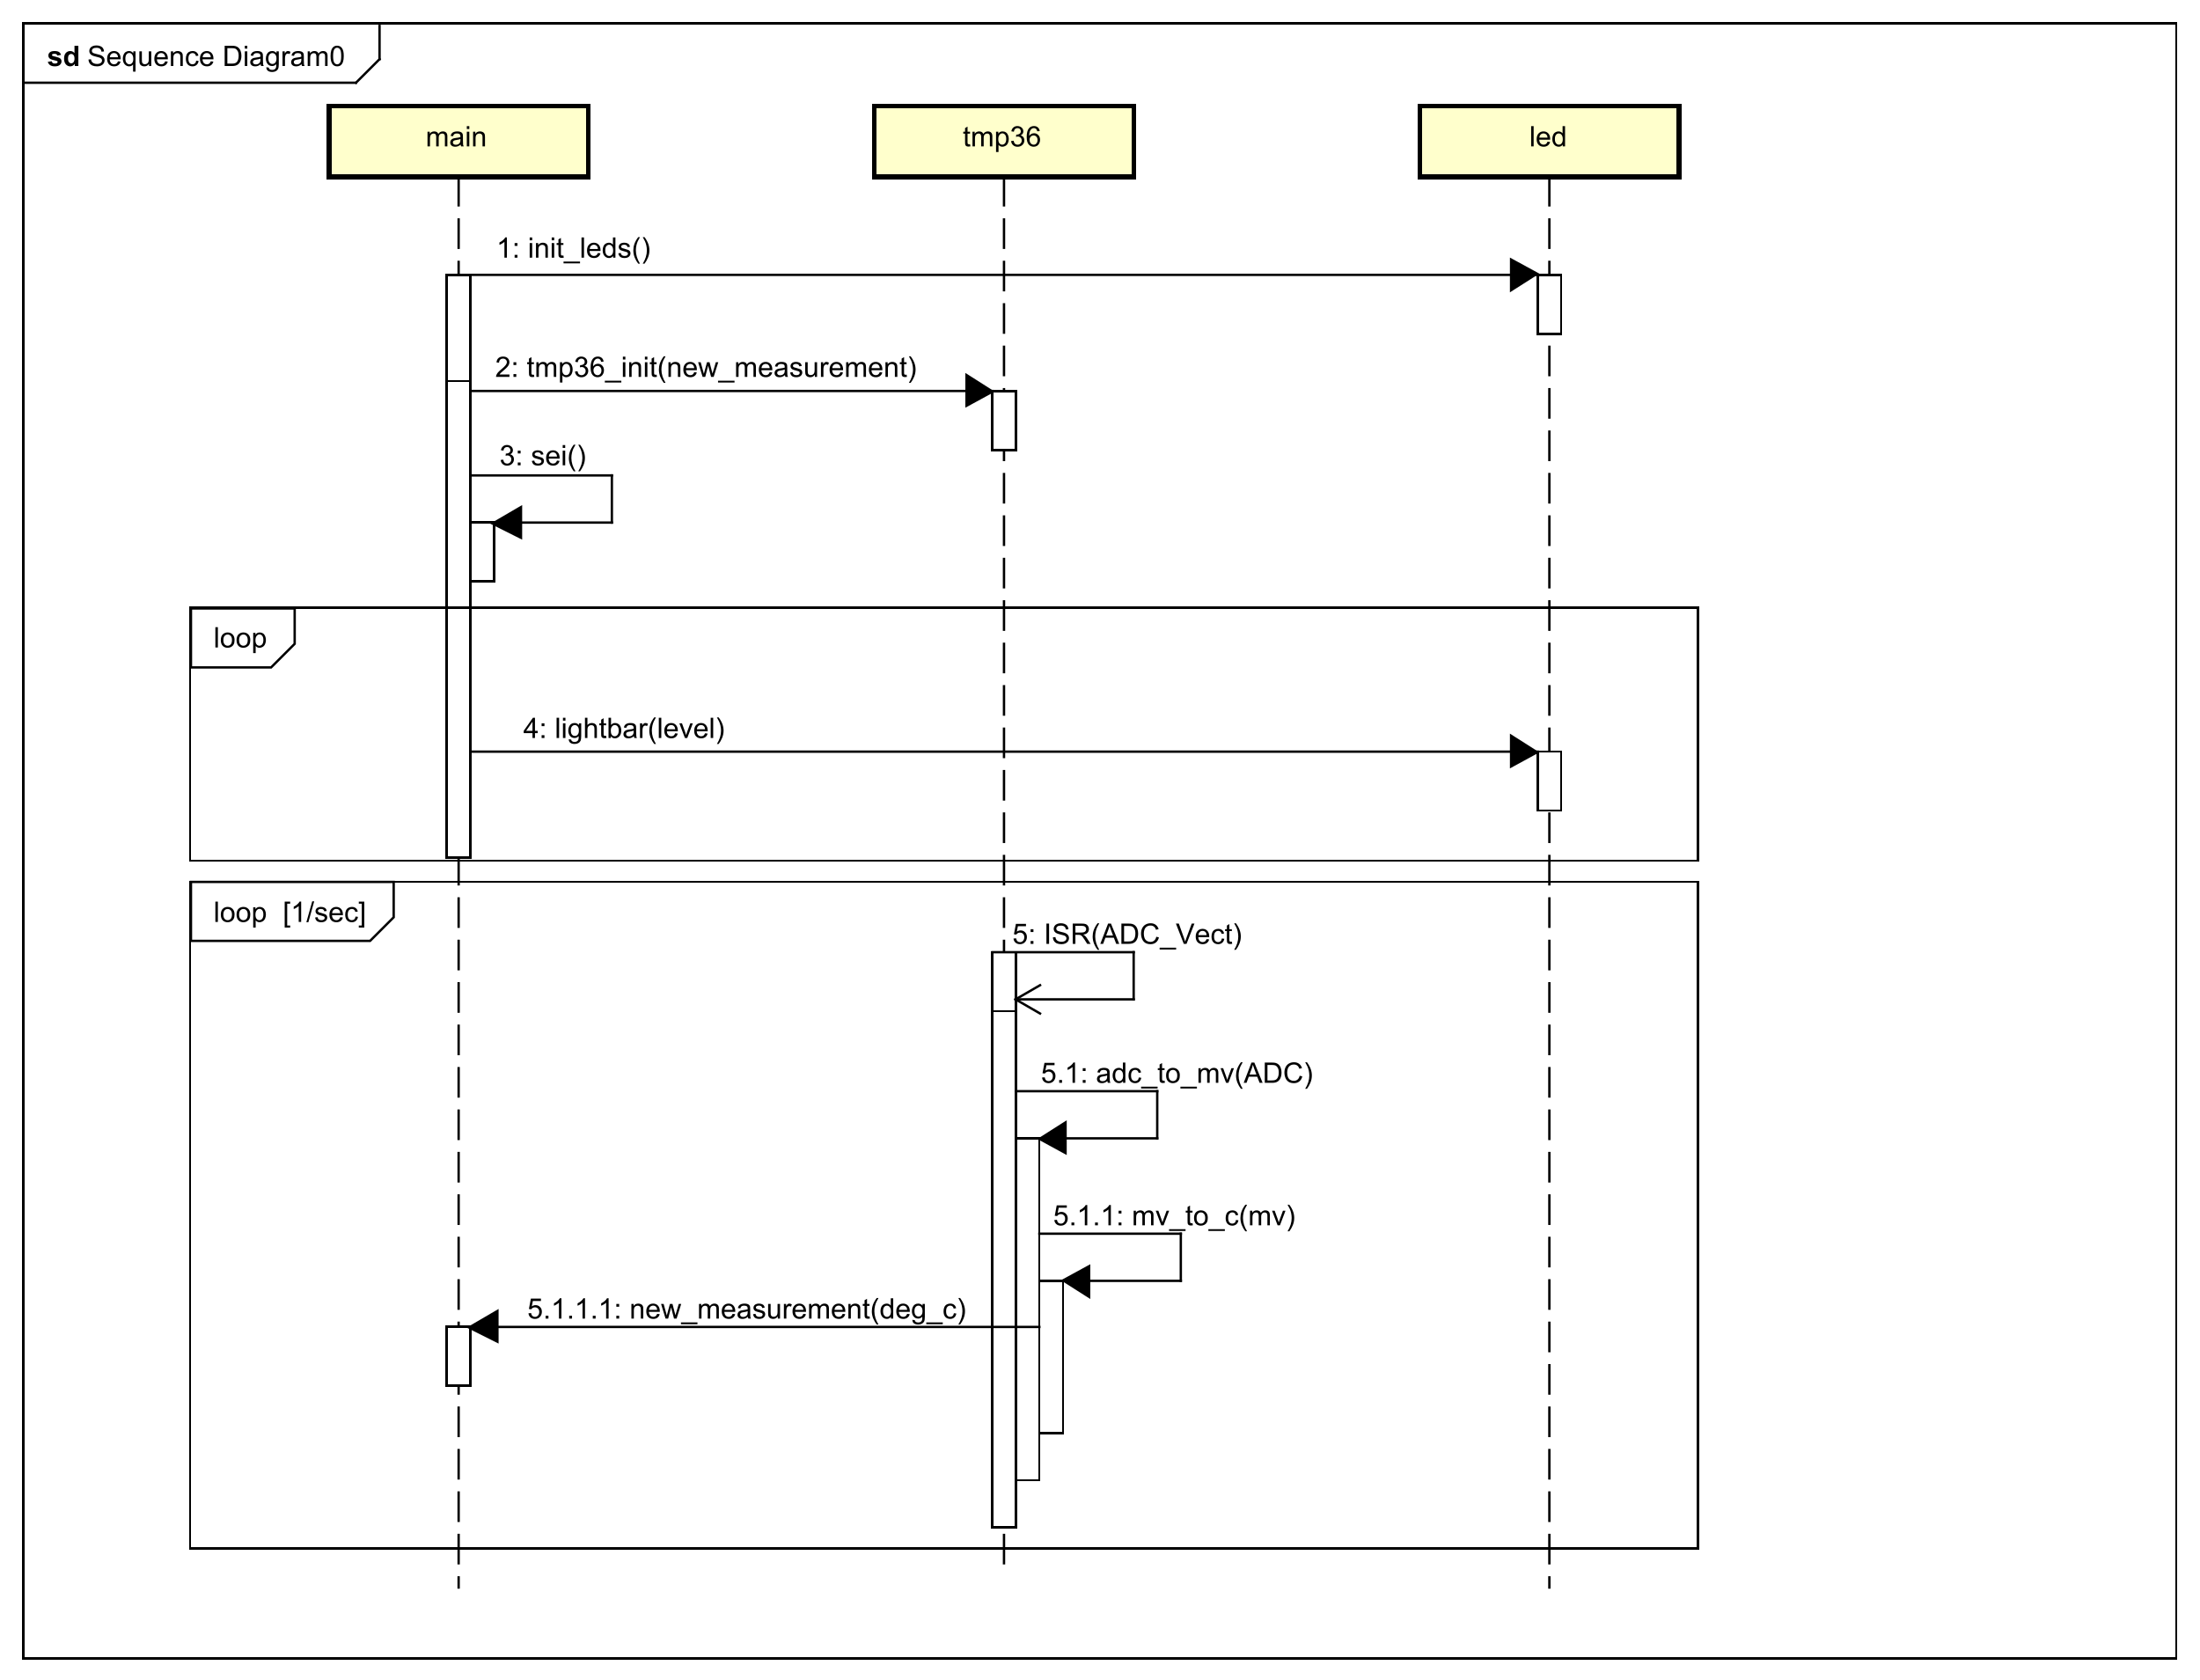 <?xml version="1.0" encoding="UTF-8"?>
<!DOCTYPE svg PUBLIC '-//W3C//DTD SVG 1.0//EN'
          'http://www.w3.org/TR/2001/REC-SVG-20010904/DTD/svg10.dtd'>
<svg xmlns:xlink="http://www.w3.org/1999/xlink" style="fill-opacity:1; color-rendering:auto; color-interpolation:auto; text-rendering:auto; stroke:black; stroke-linecap:square; stroke-miterlimit:10; shape-rendering:auto; stroke-opacity:1; fill:black; stroke-dasharray:none; font-weight:normal; stroke-width:1; font-family:'Dialog'; font-style:normal; stroke-linejoin:miter; font-size:12px; stroke-dashoffset:0; image-rendering:auto;" width="1244" height="950" xmlns="http://www.w3.org/2000/svg"
><rect width="100%" height="100%" fill="#808080" stroke="none"/><!--Generated by the Batik Graphics2D SVG Generator--><defs id="genericDefs"
  /><g
  ><defs id="defs1"
    ><clipPath clipPathUnits="userSpaceOnUse" id="clipPath1"
      ><path d="M0 0 L1244 0 L1244 950 L0 950 L0 0 Z"
      /></clipPath
      ><clipPath clipPathUnits="userSpaceOnUse" id="clipPath2"
      ><path d="M0 -15.094 L933 -15.094 L933 697.406 L0 697.406 L0 -15.094 Z"
      /></clipPath
      ><clipPath clipPathUnits="userSpaceOnUse" id="clipPath3"
      ><path d="M-37 -28 L896 -28 L896 684.5 L-37 684.5 L-37 -28 Z"
      /></clipPath
      ><clipPath clipPathUnits="userSpaceOnUse" id="clipPath4"
      ><path d="M-20 -28 L913 -28 L913 684.5 L-20 684.5 L-20 -28 Z"
      /></clipPath
      ><clipPath clipPathUnits="userSpaceOnUse" id="clipPath5"
      ><path d="M-648.739 -62.094 L284.261 -62.094 L284.261 650.406 L-648.739 650.406 L-648.739 -62.094 Z"
      /></clipPath
      ><clipPath clipPathUnits="userSpaceOnUse" id="clipPath6"
      ><path d="M-408.396 -62.094 L524.605 -62.094 L524.605 650.406 L-408.396 650.406 L-408.396 -62.094 Z"
      /></clipPath
      ><clipPath clipPathUnits="userSpaceOnUse" id="clipPath7"
      ><path d="M-180.552 -62.094 L752.448 -62.094 L752.448 650.406 L-180.552 650.406 L-180.552 -62.094 Z"
      /></clipPath
      ><clipPath clipPathUnits="userSpaceOnUse" id="clipPath8"
      ><path d="M-210.058 -147.801 L722.943 -147.801 L722.943 564.699 L-210.058 564.699 L-210.058 -147.801 Z"
      /></clipPath
      ><clipPath clipPathUnits="userSpaceOnUse" id="clipPath9"
      ><path d="M-210.552 -109.308 L722.448 -109.308 L722.448 603.192 L-210.552 603.192 L-210.552 -109.308 Z"
      /></clipPath
      ><clipPath clipPathUnits="userSpaceOnUse" id="clipPath10"
      ><path d="M-211.883 -197.368 L721.117 -197.368 L721.117 515.132 L-211.883 515.132 L-211.883 -197.368 Z"
      /></clipPath
      ><clipPath clipPathUnits="userSpaceOnUse" id="clipPath11"
      ><path d="M-429.424 -400.353 L503.576 -400.353 L503.576 312.147 L-429.424 312.147 L-429.424 -400.353 Z"
      /></clipPath
      ><clipPath clipPathUnits="userSpaceOnUse" id="clipPath12"
      ><path d="M-441.54 -459.308 L491.46 -459.308 L491.46 253.192 L-441.54 253.192 L-441.54 -459.308 Z"
      /></clipPath
      ><clipPath clipPathUnits="userSpaceOnUse" id="clipPath13"
      ><path d="M-446.742 -519.756 L486.258 -519.756 L486.258 192.744 L-446.742 192.744 L-446.742 -519.756 Z"
      /></clipPath
      ><clipPath clipPathUnits="userSpaceOnUse" id="clipPath14"
      ><path d="M-223.674 -559.308 L709.326 -559.308 L709.326 153.192 L-223.674 153.192 L-223.674 -559.308 Z"
      /></clipPath
      ><clipPath clipPathUnits="userSpaceOnUse" id="clipPath15"
      ><path d="M-90.597 -274.631 L842.403 -274.631 L842.403 437.869 L-90.597 437.869 L-90.597 -274.631 Z"
      /></clipPath
      ><clipPath clipPathUnits="userSpaceOnUse" id="clipPath16"
      ><path d="M-221.998 -313.039 L711.002 -313.039 L711.002 399.461 L-221.998 399.461 L-221.998 -313.039 Z"
      /></clipPath
      ><clipPath clipPathUnits="userSpaceOnUse" id="clipPath17"
      ><path d="M-90.597 -391.049 L842.403 -391.049 L842.403 321.451 L-90.597 321.451 L-90.597 -391.049 Z"
      /></clipPath
    ></defs
    ><g style="fill:white; stroke:white;"
    ><rect x="0" y="0" width="1244" style="clip-path:url(#clipPath1); stroke:none;" height="950"
    /></g
    ><g style="text-rendering:geometricPrecision; shape-rendering:crispEdges;" transform="scale(1.333,1.333) translate(0,15.094)"
    ><rect x="10" y="-5.094" width="913.209" style="fill:none; clip-path:url(#clipPath2);" height="693.377"
      /><line x1="161" x2="161" y1="-4.094" style="clip-path:url(#clipPath2); fill:none; text-rendering:optimizeLegibility; shape-rendering:auto;" y2="10"
      /><line x1="161" x2="151" y1="10" style="clip-path:url(#clipPath2); fill:none; text-rendering:optimizeLegibility; shape-rendering:auto;" y2="20"
      /><line x1="151" x2="10" y1="20" style="clip-path:url(#clipPath2); fill:none; text-rendering:optimizeLegibility; shape-rendering:auto;" y2="20"
    /></g
    ><g style="font-family:sans-serif; text-rendering:optimizeLegibility;" transform="matrix(1.333,0,0,1.333,0,20.125) translate(37,12.906)"
    ><path d="M0.547 -2.766 L1.609 -2.859 Q1.688 -2.203 1.969 -1.797 Q2.25 -1.391 2.828 -1.125 Q3.422 -0.875 4.156 -0.875 Q4.797 -0.875 5.297 -1.062 Q5.797 -1.266 6.031 -1.594 Q6.281 -1.938 6.281 -2.328 Q6.281 -2.734 6.047 -3.031 Q5.812 -3.344 5.281 -3.547 Q4.922 -3.688 3.734 -3.969 Q2.562 -4.25 2.094 -4.5 Q1.469 -4.828 1.172 -5.297 Q0.875 -5.781 0.875 -6.375 Q0.875 -7.016 1.234 -7.578 Q1.609 -8.156 2.312 -8.438 Q3.031 -8.734 3.891 -8.734 Q4.844 -8.734 5.578 -8.422 Q6.312 -8.125 6.703 -7.516 Q7.094 -6.922 7.125 -6.172 L6.031 -6.094 Q5.938 -6.906 5.422 -7.312 Q4.922 -7.734 3.938 -7.734 Q2.906 -7.734 2.438 -7.359 Q1.969 -6.984 1.969 -6.453 Q1.969 -5.984 2.297 -5.688 Q2.625 -5.391 4 -5.078 Q5.391 -4.766 5.906 -4.531 Q6.656 -4.172 7.016 -3.641 Q7.375 -3.125 7.375 -2.422 Q7.375 -1.734 6.984 -1.125 Q6.594 -0.531 5.859 -0.188 Q5.125 0.141 4.203 0.141 Q3.031 0.141 2.234 -0.188 Q1.453 -0.531 1 -1.219 Q0.562 -1.906 0.547 -2.766 ZM13.051 -2 L14.145 -1.875 Q13.895 -0.922 13.191 -0.391 Q12.488 0.141 11.41 0.141 Q10.051 0.141 9.238 -0.703 Q8.441 -1.547 8.441 -3.062 Q8.441 -4.625 9.254 -5.484 Q10.066 -6.359 11.348 -6.359 Q12.598 -6.359 13.379 -5.516 Q14.176 -4.672 14.176 -3.125 Q14.176 -3.031 14.176 -2.844 L9.535 -2.844 Q9.598 -1.812 10.113 -1.266 Q10.629 -0.734 11.41 -0.734 Q11.988 -0.734 12.395 -1.031 Q12.816 -1.344 13.051 -2 ZM9.598 -3.703 L13.066 -3.703 Q13.004 -4.5 12.676 -4.891 Q12.16 -5.5 11.363 -5.5 Q10.629 -5.5 10.129 -5.016 Q9.645 -4.531 9.598 -3.703 ZM19.443 2.391 L19.443 -0.656 Q19.193 -0.312 18.74 -0.078 Q18.303 0.141 17.803 0.141 Q16.693 0.141 15.896 -0.734 Q15.1 -1.625 15.1 -3.172 Q15.1 -4.109 15.428 -4.844 Q15.756 -5.594 16.365 -5.969 Q16.99 -6.359 17.725 -6.359 Q18.881 -6.359 19.537 -5.391 L19.537 -6.219 L20.49 -6.219 L20.49 2.391 L19.443 2.391 ZM16.178 -3.125 Q16.178 -1.922 16.678 -1.328 Q17.193 -0.734 17.896 -0.734 Q18.568 -0.734 19.053 -1.297 Q19.537 -1.875 19.537 -3.031 Q19.537 -4.281 19.021 -4.906 Q18.521 -5.531 17.818 -5.531 Q17.146 -5.531 16.662 -4.938 Q16.178 -4.359 16.178 -3.125 ZM26.227 0 L26.227 -0.922 Q25.492 0.141 24.242 0.141 Q23.695 0.141 23.211 -0.062 Q22.742 -0.281 22.508 -0.594 Q22.273 -0.922 22.18 -1.391 Q22.117 -1.688 22.117 -2.375 L22.117 -6.219 L23.18 -6.219 L23.18 -2.766 Q23.18 -1.953 23.242 -1.656 Q23.336 -1.25 23.648 -1 Q23.977 -0.766 24.461 -0.766 Q24.93 -0.766 25.336 -1 Q25.758 -1.25 25.93 -1.672 Q26.117 -2.094 26.117 -2.891 L26.117 -6.219 L27.164 -6.219 L27.164 0 L26.227 0 ZM33.072 -2 L34.166 -1.875 Q33.916 -0.922 33.213 -0.391 Q32.51 0.141 31.432 0.141 Q30.072 0.141 29.26 -0.703 Q28.463 -1.547 28.463 -3.062 Q28.463 -4.625 29.275 -5.484 Q30.088 -6.359 31.369 -6.359 Q32.619 -6.359 33.4 -5.516 Q34.197 -4.672 34.197 -3.125 Q34.197 -3.031 34.197 -2.844 L29.557 -2.844 Q29.619 -1.812 30.135 -1.266 Q30.65 -0.734 31.432 -0.734 Q32.01 -0.734 32.416 -1.031 Q32.838 -1.344 33.072 -2 ZM29.619 -3.703 L33.088 -3.703 Q33.025 -4.5 32.697 -4.891 Q32.182 -5.5 31.385 -5.5 Q30.65 -5.5 30.15 -5.016 Q29.666 -4.531 29.619 -3.703 ZM35.496 0 L35.496 -6.219 L36.434 -6.219 L36.434 -5.344 Q37.121 -6.359 38.418 -6.359 Q38.98 -6.359 39.449 -6.156 Q39.934 -5.953 40.168 -5.625 Q40.402 -5.297 40.496 -4.859 Q40.543 -4.562 40.543 -3.828 L40.543 0 L39.496 0 L39.496 -3.781 Q39.496 -4.438 39.371 -4.75 Q39.246 -5.062 38.934 -5.25 Q38.621 -5.453 38.199 -5.453 Q37.527 -5.453 37.027 -5.016 Q36.543 -4.594 36.543 -3.406 L36.543 0 L35.496 0 ZM46.232 -2.281 L47.264 -2.141 Q47.092 -1.078 46.389 -0.469 Q45.685 0.141 44.67 0.141 Q43.389 0.141 42.607 -0.688 Q41.842 -1.531 41.842 -3.094 Q41.842 -4.094 42.17 -4.844 Q42.514 -5.609 43.185 -5.984 Q43.873 -6.359 44.685 -6.359 Q45.685 -6.359 46.326 -5.844 Q46.982 -5.344 47.17 -4.391 L46.139 -4.234 Q45.998 -4.859 45.623 -5.172 Q45.248 -5.5 44.717 -5.5 Q43.92 -5.5 43.42 -4.922 Q42.92 -4.359 42.92 -3.125 Q42.92 -1.859 43.404 -1.297 Q43.889 -0.734 44.654 -0.734 Q45.279 -0.734 45.685 -1.109 Q46.107 -1.484 46.232 -2.281 ZM52.42 -2 L53.514 -1.875 Q53.264 -0.922 52.56 -0.391 Q51.857 0.141 50.779 0.141 Q49.42 0.141 48.607 -0.703 Q47.81 -1.547 47.81 -3.062 Q47.81 -4.625 48.623 -5.484 Q49.435 -6.359 50.717 -6.359 Q51.967 -6.359 52.748 -5.516 Q53.545 -4.672 53.545 -3.125 Q53.545 -3.031 53.545 -2.844 L48.904 -2.844 Q48.967 -1.812 49.482 -1.266 Q49.998 -0.734 50.779 -0.734 Q51.357 -0.734 51.764 -1.031 Q52.185 -1.344 52.42 -2 ZM48.967 -3.703 L52.435 -3.703 Q52.373 -4.5 52.045 -4.891 Q51.529 -5.5 50.732 -5.5 Q49.998 -5.5 49.498 -5.016 Q49.014 -4.531 48.967 -3.703 ZM58.303 0 L58.303 -8.594 L61.272 -8.594 Q62.272 -8.594 62.803 -8.469 Q63.537 -8.297 64.053 -7.859 Q64.74 -7.281 65.068 -6.375 Q65.412 -5.484 65.412 -4.344 Q65.412 -3.359 65.178 -2.609 Q64.959 -1.859 64.6 -1.359 Q64.24 -0.859 63.803 -0.578 Q63.381 -0.297 62.787 -0.141 Q62.193 0 61.412 0 L58.303 0 ZM59.443 -1.016 L61.272 -1.016 Q62.131 -1.016 62.615 -1.172 Q63.1 -1.328 63.381 -1.625 Q63.787 -2.016 64.006 -2.703 Q64.24 -3.391 64.24 -4.359 Q64.24 -5.703 63.787 -6.422 Q63.35 -7.156 62.725 -7.406 Q62.256 -7.578 61.256 -7.578 L59.443 -7.578 L59.443 -1.016 ZM66.844 -7.375 L66.844 -8.594 L67.906 -8.594 L67.906 -7.375 L66.844 -7.375 ZM66.844 0 L66.844 -6.219 L67.906 -6.219 L67.906 0 L66.844 0 ZM73.572 -0.766 Q72.978 -0.266 72.432 -0.062 Q71.9 0.141 71.275 0.141 Q70.244 0.141 69.697 -0.359 Q69.15 -0.859 69.15 -1.641 Q69.15 -2.094 69.353 -2.469 Q69.557 -2.859 69.9 -3.078 Q70.244 -3.312 70.666 -3.422 Q70.963 -3.516 71.603 -3.594 Q72.869 -3.734 73.478 -3.953 Q73.478 -4.172 73.478 -4.219 Q73.478 -4.875 73.182 -5.141 Q72.775 -5.484 71.978 -5.484 Q71.244 -5.484 70.885 -5.219 Q70.525 -4.969 70.353 -4.312 L69.322 -4.453 Q69.463 -5.109 69.791 -5.516 Q70.119 -5.922 70.728 -6.141 Q71.338 -6.359 72.135 -6.359 Q72.932 -6.359 73.432 -6.172 Q73.932 -5.984 74.166 -5.703 Q74.4 -5.422 74.494 -4.984 Q74.541 -4.719 74.541 -4.016 L74.541 -2.609 Q74.541 -1.141 74.603 -0.75 Q74.682 -0.359 74.885 0 L73.775 0 Q73.619 -0.328 73.572 -0.766 ZM73.478 -3.125 Q72.9 -2.891 71.76 -2.719 Q71.103 -2.625 70.838 -2.5 Q70.572 -2.391 70.416 -2.172 Q70.275 -1.953 70.275 -1.672 Q70.275 -1.25 70.588 -0.969 Q70.916 -0.688 71.525 -0.688 Q72.135 -0.688 72.603 -0.953 Q73.088 -1.219 73.307 -1.688 Q73.478 -2.047 73.478 -2.734 L73.478 -3.125 ZM75.981 0.516 L77.012 0.672 Q77.074 1.141 77.371 1.359 Q77.762 1.656 78.434 1.656 Q79.168 1.656 79.559 1.359 Q79.965 1.062 80.106 0.547 Q80.199 0.219 80.184 -0.812 Q79.496 0 78.465 0 Q77.184 0 76.481 -0.922 Q75.777 -1.859 75.777 -3.141 Q75.777 -4.031 76.09 -4.781 Q76.418 -5.547 77.027 -5.953 Q77.637 -6.359 78.465 -6.359 Q79.574 -6.359 80.293 -5.469 L80.293 -6.219 L81.262 -6.219 L81.262 -0.844 Q81.262 0.609 80.965 1.219 Q80.668 1.828 80.027 2.172 Q79.387 2.531 78.449 2.531 Q77.34 2.531 76.652 2.031 Q75.965 1.531 75.981 0.516 ZM76.856 -3.219 Q76.856 -2 77.34 -1.438 Q77.824 -0.875 78.559 -0.875 Q79.293 -0.875 79.777 -1.438 Q80.277 -2 80.277 -3.188 Q80.277 -4.328 79.762 -4.906 Q79.262 -5.484 78.543 -5.484 Q77.84 -5.484 77.34 -4.906 Q76.856 -4.344 76.856 -3.219 ZM82.842 0 L82.842 -6.219 L83.795 -6.219 L83.795 -5.281 Q84.154 -5.938 84.451 -6.141 Q84.764 -6.359 85.139 -6.359 Q85.67 -6.359 86.217 -6.031 L85.857 -5.047 Q85.467 -5.281 85.092 -5.281 Q84.732 -5.281 84.451 -5.062 Q84.186 -4.859 84.076 -4.484 Q83.889 -3.922 83.889 -3.266 L83.889 0 L82.842 0 ZM90.916 -0.766 Q90.322 -0.266 89.775 -0.062 Q89.244 0.141 88.619 0.141 Q87.588 0.141 87.041 -0.359 Q86.494 -0.859 86.494 -1.641 Q86.494 -2.094 86.697 -2.469 Q86.9 -2.859 87.244 -3.078 Q87.588 -3.312 88.01 -3.422 Q88.307 -3.516 88.947 -3.594 Q90.213 -3.734 90.822 -3.953 Q90.822 -4.172 90.822 -4.219 Q90.822 -4.875 90.525 -5.141 Q90.119 -5.484 89.322 -5.484 Q88.588 -5.484 88.228 -5.219 Q87.869 -4.969 87.697 -4.312 L86.666 -4.453 Q86.807 -5.109 87.135 -5.516 Q87.463 -5.922 88.072 -6.141 Q88.682 -6.359 89.478 -6.359 Q90.275 -6.359 90.775 -6.172 Q91.275 -5.984 91.51 -5.703 Q91.744 -5.422 91.838 -4.984 Q91.885 -4.719 91.885 -4.016 L91.885 -2.609 Q91.885 -1.141 91.947 -0.75 Q92.025 -0.359 92.228 0 L91.119 0 Q90.963 -0.328 90.916 -0.766 ZM90.822 -3.125 Q90.244 -2.891 89.103 -2.719 Q88.447 -2.625 88.182 -2.5 Q87.916 -2.391 87.76 -2.172 Q87.619 -1.953 87.619 -1.672 Q87.619 -1.25 87.932 -0.969 Q88.26 -0.688 88.869 -0.688 Q89.478 -0.688 89.947 -0.953 Q90.432 -1.219 90.65 -1.688 Q90.822 -2.047 90.822 -2.734 L90.822 -3.125 ZM93.527 0 L93.527 -6.219 L94.465 -6.219 L94.465 -5.344 Q94.762 -5.812 95.246 -6.078 Q95.731 -6.359 96.356 -6.359 Q97.043 -6.359 97.481 -6.078 Q97.934 -5.797 98.106 -5.281 Q98.856 -6.359 100.027 -6.359 Q100.965 -6.359 101.449 -5.844 Q101.949 -5.344 101.949 -4.266 L101.949 0 L100.902 0 L100.902 -3.922 Q100.902 -4.547 100.793 -4.828 Q100.699 -5.109 100.434 -5.281 Q100.168 -5.453 99.793 -5.453 Q99.137 -5.453 98.699 -5.016 Q98.277 -4.578 98.277 -3.609 L98.277 0 L97.215 0 L97.215 -4.047 Q97.215 -4.75 96.949 -5.094 Q96.699 -5.453 96.121 -5.453 Q95.668 -5.453 95.293 -5.219 Q94.918 -4.984 94.746 -4.531 Q94.574 -4.078 94.574 -3.234 L94.574 0 L93.527 0 ZM103.227 -4.234 Q103.227 -5.766 103.539 -6.688 Q103.852 -7.625 104.461 -8.125 Q105.086 -8.625 106.023 -8.625 Q106.711 -8.625 107.227 -8.344 Q107.758 -8.062 108.102 -7.531 Q108.445 -7.016 108.633 -6.266 Q108.82 -5.516 108.82 -4.234 Q108.82 -2.719 108.508 -1.797 Q108.211 -0.875 107.586 -0.359 Q106.977 0.141 106.023 0.141 Q104.789 0.141 104.07 -0.75 Q103.227 -1.812 103.227 -4.234 ZM104.305 -4.234 Q104.305 -2.125 104.805 -1.422 Q105.305 -0.719 106.023 -0.719 Q106.758 -0.719 107.242 -1.422 Q107.742 -2.125 107.742 -4.234 Q107.742 -6.359 107.242 -7.047 Q106.758 -7.75 106.008 -7.75 Q105.289 -7.75 104.852 -7.141 Q104.305 -6.359 104.305 -4.234 Z" style="stroke:none; clip-path:url(#clipPath3);"
    /></g
    ><g style="text-rendering:optimizeLegibility; font-weight:bold; font-family:sans-serif;" transform="matrix(1.333,0,0,1.333,0,20.125) translate(20,12.906)"
    ><path d="M0.281 -1.781 L1.938 -2.031 Q2.047 -1.547 2.359 -1.297 Q2.688 -1.047 3.266 -1.047 Q3.906 -1.047 4.219 -1.281 Q4.438 -1.453 4.438 -1.719 Q4.438 -1.906 4.328 -2.031 Q4.203 -2.156 3.781 -2.25 Q1.781 -2.688 1.25 -3.047 Q0.516 -3.562 0.516 -4.453 Q0.516 -5.266 1.141 -5.812 Q1.781 -6.359 3.125 -6.359 Q4.406 -6.359 5.031 -5.938 Q5.656 -5.531 5.891 -4.719 L4.328 -4.438 Q4.234 -4.797 3.953 -4.984 Q3.672 -5.188 3.156 -5.188 Q2.516 -5.188 2.234 -5 Q2.047 -4.875 2.047 -4.672 Q2.047 -4.484 2.203 -4.359 Q2.422 -4.203 3.734 -3.906 Q5.062 -3.609 5.578 -3.172 Q6.094 -2.734 6.094 -1.953 Q6.094 -1.094 5.375 -0.469 Q4.672 0.141 3.266 0.141 Q2 0.141 1.25 -0.375 Q0.516 -0.891 0.281 -1.781 ZM13.236 0 L11.721 0 L11.721 -0.922 Q11.33 -0.375 10.815 -0.109 Q10.299 0.141 9.768 0.141 Q8.69 0.141 7.924 -0.719 Q7.174 -1.594 7.174 -3.141 Q7.174 -4.719 7.908 -5.531 Q8.658 -6.359 9.799 -6.359 Q10.83 -6.359 11.596 -5.5 L11.596 -8.594 L13.236 -8.594 L13.236 0 ZM8.846 -3.25 Q8.846 -2.25 9.127 -1.812 Q9.518 -1.156 10.236 -1.156 Q10.799 -1.156 11.19 -1.641 Q11.596 -2.125 11.596 -3.094 Q11.596 -4.156 11.205 -4.625 Q10.83 -5.109 10.221 -5.109 Q9.643 -5.109 9.236 -4.641 Q8.846 -4.172 8.846 -3.25 Z" style="stroke:none; clip-path:url(#clipPath4);"
    /></g
    ><g transform="matrix(1.333,0,0,1.333,0,20.125)" style="text-rendering:optimizeLegibility; stroke-dasharray:12,6; font-weight:bold; font-family:sans-serif; stroke-linecap:butt;"
    ><line x1="657.239" x2="657.239" y1="60" style="fill:none; clip-path:url(#clipPath2);" y2="658.284"
    /></g
    ><g transform="matrix(1.333,0,0,1.333,0,20.125)" style="fill:rgb(255,255,204); text-rendering:geometricPrecision; font-family:sans-serif; shape-rendering:crispEdges; stroke:rgb(255,255,204); font-weight:bold; stroke-width:2;"
    ><rect x="602.239" y="30" width="110" style="clip-path:url(#clipPath2); stroke:none;" height="30"
      /><rect x="602.239" y="30" width="110" style="clip-path:url(#clipPath2); fill:none; stroke:black;" height="30"
    /></g
    ><g style="text-rendering:optimizeLegibility; stroke-width:2; font-family:sans-serif;" transform="matrix(1.333,0,0,1.333,0,20.125) translate(648.739,47)"
    ><path d="M0.766 0 L0.766 -8.594 L1.828 -8.594 L1.828 0 L0.766 0 ZM7.713 -2 L8.807 -1.875 Q8.557 -0.922 7.854 -0.391 Q7.15 0.141 6.072 0.141 Q4.713 0.141 3.9 -0.703 Q3.103 -1.547 3.103 -3.062 Q3.103 -4.625 3.916 -5.484 Q4.729 -6.359 6.01 -6.359 Q7.26 -6.359 8.041 -5.516 Q8.838 -4.672 8.838 -3.125 Q8.838 -3.031 8.838 -2.844 L4.197 -2.844 Q4.26 -1.812 4.775 -1.266 Q5.291 -0.734 6.072 -0.734 Q6.65 -0.734 7.057 -1.031 Q7.479 -1.344 7.713 -2 ZM4.26 -3.703 L7.729 -3.703 Q7.666 -4.5 7.338 -4.891 Q6.822 -5.5 6.025 -5.5 Q5.291 -5.5 4.791 -5.016 Q4.307 -4.531 4.26 -3.703 ZM14.168 0 L14.168 -0.781 Q13.574 0.141 12.434 0.141 Q11.684 0.141 11.059 -0.266 Q10.434 -0.688 10.09 -1.422 Q9.746 -2.156 9.746 -3.109 Q9.746 -4.031 10.059 -4.797 Q10.371 -5.562 10.996 -5.953 Q11.621 -6.359 12.387 -6.359 Q12.949 -6.359 13.387 -6.125 Q13.824 -5.891 14.105 -5.516 L14.105 -8.594 L15.152 -8.594 L15.152 0 L14.168 0 ZM10.84 -3.109 Q10.84 -1.906 11.34 -1.312 Q11.84 -0.734 12.527 -0.734 Q13.215 -0.734 13.699 -1.297 Q14.184 -1.859 14.184 -3.016 Q14.184 -4.297 13.684 -4.891 Q13.199 -5.484 12.48 -5.484 Q11.777 -5.484 11.309 -4.906 Q10.84 -4.344 10.84 -3.109 Z" style="stroke:none; clip-path:url(#clipPath5);"
    /></g
    ><g style="text-rendering:optimizeLegibility; stroke-dasharray:12,6; font-family:sans-serif; stroke-linecap:butt;" transform="matrix(1.333,0,0,1.333,0,20.125)"
    ><line x1="425.896" x2="425.896" y1="60" style="fill:none; clip-path:url(#clipPath2);" y2="649.254"
    /></g
    ><g transform="matrix(1.333,0,0,1.333,0,20.125)" style="fill:rgb(255,255,204); text-rendering:geometricPrecision; font-family:sans-serif; shape-rendering:crispEdges; stroke:rgb(255,255,204); stroke-width:2;"
    ><rect x="370.896" y="30" width="110" style="clip-path:url(#clipPath2); stroke:none;" height="30"
      /><rect x="370.896" y="30" width="110" style="clip-path:url(#clipPath2); fill:none; stroke:black;" height="30"
    /></g
    ><g style="text-rendering:optimizeLegibility; stroke-width:2; font-family:sans-serif;" transform="matrix(1.333,0,0,1.333,0,20.125) translate(408.396,47)"
    ><path d="M3.094 -0.938 L3.25 -0.016 Q2.797 0.078 2.453 0.078 Q1.875 0.078 1.562 -0.094 Q1.25 -0.281 1.109 -0.578 Q0.984 -0.875 0.984 -1.828 L0.984 -5.406 L0.219 -5.406 L0.219 -6.219 L0.984 -6.219 L0.984 -7.766 L2.031 -8.391 L2.031 -6.219 L3.094 -6.219 L3.094 -5.406 L2.031 -5.406 L2.031 -1.766 Q2.031 -1.312 2.078 -1.188 Q2.141 -1.062 2.266 -0.984 Q2.391 -0.906 2.625 -0.906 Q2.812 -0.906 3.094 -0.938 ZM4.131 0 L4.131 -6.219 L5.068 -6.219 L5.068 -5.344 Q5.365 -5.812 5.85 -6.078 Q6.334 -6.359 6.959 -6.359 Q7.646 -6.359 8.084 -6.078 Q8.537 -5.797 8.709 -5.281 Q9.459 -6.359 10.631 -6.359 Q11.568 -6.359 12.053 -5.844 Q12.553 -5.344 12.553 -4.266 L12.553 0 L11.506 0 L11.506 -3.922 Q11.506 -4.547 11.396 -4.828 Q11.303 -5.109 11.037 -5.281 Q10.771 -5.453 10.396 -5.453 Q9.74 -5.453 9.303 -5.016 Q8.881 -4.578 8.881 -3.609 L8.881 0 L7.818 0 L7.818 -4.047 Q7.818 -4.75 7.553 -5.094 Q7.303 -5.453 6.725 -5.453 Q6.271 -5.453 5.896 -5.219 Q5.521 -4.984 5.35 -4.531 Q5.178 -4.078 5.178 -3.234 L5.178 0 L4.131 0 ZM14.127 2.391 L14.127 -6.219 L15.08 -6.219 L15.08 -5.422 Q15.424 -5.891 15.846 -6.125 Q16.283 -6.359 16.893 -6.359 Q17.689 -6.359 18.299 -5.953 Q18.908 -5.547 19.205 -4.797 Q19.518 -4.047 19.518 -3.156 Q19.518 -2.203 19.174 -1.438 Q18.846 -0.672 18.189 -0.266 Q17.533 0.141 16.814 0.141 Q16.283 0.141 15.861 -0.078 Q15.44 -0.312 15.174 -0.641 L15.174 2.391 L14.127 2.391 ZM15.08 -3.078 Q15.08 -1.875 15.565 -1.297 Q16.049 -0.734 16.736 -0.734 Q17.439 -0.734 17.939 -1.328 Q18.439 -1.922 18.439 -3.172 Q18.439 -4.359 17.955 -4.938 Q17.471 -5.531 16.783 -5.531 Q16.111 -5.531 15.596 -4.906 Q15.08 -4.281 15.08 -3.078 ZM20.504 -2.266 L21.566 -2.406 Q21.738 -1.516 22.176 -1.109 Q22.613 -0.719 23.238 -0.719 Q23.988 -0.719 24.504 -1.234 Q25.02 -1.75 25.02 -2.516 Q25.02 -3.234 24.535 -3.703 Q24.066 -4.188 23.332 -4.188 Q23.035 -4.188 22.582 -4.062 L22.707 -5 Q22.816 -4.984 22.879 -4.984 Q23.551 -4.984 24.082 -5.328 Q24.629 -5.688 24.629 -6.422 Q24.629 -7 24.238 -7.375 Q23.848 -7.766 23.223 -7.766 Q22.613 -7.766 22.191 -7.375 Q21.785 -6.984 21.676 -6.219 L20.613 -6.406 Q20.801 -7.453 21.488 -8.031 Q22.176 -8.625 23.191 -8.625 Q23.895 -8.625 24.488 -8.312 Q25.082 -8.016 25.395 -7.5 Q25.707 -6.984 25.707 -6.391 Q25.707 -5.844 25.41 -5.375 Q25.113 -4.922 24.535 -4.656 Q25.285 -4.484 25.707 -3.922 Q26.129 -3.375 26.129 -2.531 Q26.129 -1.406 25.301 -0.625 Q24.488 0.156 23.238 0.156 Q22.113 0.156 21.363 -0.516 Q20.613 -1.203 20.504 -2.266 ZM32.647 -6.484 L31.6 -6.406 Q31.459 -7.031 31.209 -7.312 Q30.771 -7.766 30.146 -7.766 Q29.646 -7.766 29.256 -7.484 Q28.771 -7.109 28.475 -6.406 Q28.193 -5.719 28.178 -4.438 Q28.553 -5.016 29.1 -5.297 Q29.662 -5.578 30.271 -5.578 Q31.318 -5.578 32.053 -4.797 Q32.803 -4.016 32.803 -2.797 Q32.803 -1.984 32.443 -1.281 Q32.1 -0.594 31.49 -0.219 Q30.881 0.141 30.115 0.141 Q28.787 0.141 27.959 -0.828 Q27.131 -1.797 27.131 -4.016 Q27.131 -6.516 28.053 -7.641 Q28.85 -8.625 30.209 -8.625 Q31.225 -8.625 31.865 -8.047 Q32.522 -7.484 32.647 -6.484 ZM28.35 -2.781 Q28.35 -2.234 28.568 -1.734 Q28.803 -1.25 29.209 -0.984 Q29.631 -0.719 30.1 -0.719 Q30.756 -0.719 31.24 -1.25 Q31.725 -1.797 31.725 -2.719 Q31.725 -3.609 31.24 -4.125 Q30.771 -4.641 30.053 -4.641 Q29.334 -4.641 28.834 -4.125 Q28.35 -3.609 28.35 -2.781 Z" style="stroke:none; clip-path:url(#clipPath6);"
    /></g
    ><g style="text-rendering:optimizeLegibility; stroke-dasharray:12,6; font-family:sans-serif; stroke-linecap:butt;" transform="matrix(1.333,0,0,1.333,0,20.125)"
    ><line x1="194.552" x2="194.552" y1="60" style="fill:none; clip-path:url(#clipPath2);" y2="658.284"
    /></g
    ><g transform="matrix(1.333,0,0,1.333,0,20.125)" style="fill:rgb(255,255,204); text-rendering:geometricPrecision; font-family:sans-serif; shape-rendering:crispEdges; stroke:rgb(255,255,204); stroke-width:2;"
    ><rect x="139.552" y="30" width="110" style="clip-path:url(#clipPath2); stroke:none;" height="30"
      /><rect x="139.552" y="30" width="110" style="clip-path:url(#clipPath2); fill:none; stroke:black;" height="30"
    /></g
    ><g style="text-rendering:optimizeLegibility; stroke-width:2; font-family:sans-serif;" transform="matrix(1.333,0,0,1.333,0,20.125) translate(180.552,47)"
    ><path d="M0.797 0 L0.797 -6.219 L1.734 -6.219 L1.734 -5.344 Q2.031 -5.812 2.516 -6.078 Q3 -6.359 3.625 -6.359 Q4.312 -6.359 4.75 -6.078 Q5.203 -5.797 5.375 -5.281 Q6.125 -6.359 7.297 -6.359 Q8.234 -6.359 8.719 -5.844 Q9.219 -5.344 9.219 -4.266 L9.219 0 L8.172 0 L8.172 -3.922 Q8.172 -4.547 8.062 -4.828 Q7.969 -5.109 7.703 -5.281 Q7.438 -5.453 7.062 -5.453 Q6.406 -5.453 5.969 -5.016 Q5.547 -4.578 5.547 -3.609 L5.547 0 L4.484 0 L4.484 -4.047 Q4.484 -4.75 4.219 -5.094 Q3.969 -5.453 3.391 -5.453 Q2.938 -5.453 2.562 -5.219 Q2.188 -4.984 2.016 -4.531 Q1.844 -4.078 1.844 -3.234 L1.844 0 L0.797 0 ZM14.855 -0.766 Q14.262 -0.266 13.715 -0.062 Q13.184 0.141 12.559 0.141 Q11.527 0.141 10.98 -0.359 Q10.434 -0.859 10.434 -1.641 Q10.434 -2.094 10.637 -2.469 Q10.84 -2.859 11.184 -3.078 Q11.527 -3.312 11.949 -3.422 Q12.246 -3.516 12.887 -3.594 Q14.152 -3.734 14.762 -3.953 Q14.762 -4.172 14.762 -4.219 Q14.762 -4.875 14.465 -5.141 Q14.059 -5.484 13.262 -5.484 Q12.527 -5.484 12.168 -5.219 Q11.809 -4.969 11.637 -4.312 L10.605 -4.453 Q10.746 -5.109 11.074 -5.516 Q11.402 -5.922 12.012 -6.141 Q12.621 -6.359 13.418 -6.359 Q14.215 -6.359 14.715 -6.172 Q15.215 -5.984 15.449 -5.703 Q15.684 -5.422 15.777 -4.984 Q15.824 -4.719 15.824 -4.016 L15.824 -2.609 Q15.824 -1.141 15.887 -0.75 Q15.965 -0.359 16.168 0 L15.059 0 Q14.902 -0.328 14.855 -0.766 ZM14.762 -3.125 Q14.184 -2.891 13.043 -2.719 Q12.387 -2.625 12.121 -2.5 Q11.855 -2.391 11.699 -2.172 Q11.559 -1.953 11.559 -1.672 Q11.559 -1.25 11.871 -0.969 Q12.199 -0.688 12.809 -0.688 Q13.418 -0.688 13.887 -0.953 Q14.371 -1.219 14.59 -1.688 Q14.762 -2.047 14.762 -2.734 L14.762 -3.125 ZM17.467 -7.375 L17.467 -8.594 L18.529 -8.594 L18.529 -7.375 L17.467 -7.375 ZM17.467 0 L17.467 -6.219 L18.529 -6.219 L18.529 0 L17.467 0 ZM20.133 0 L20.133 -6.219 L21.07 -6.219 L21.07 -5.344 Q21.758 -6.359 23.055 -6.359 Q23.617 -6.359 24.086 -6.156 Q24.57 -5.953 24.805 -5.625 Q25.039 -5.297 25.133 -4.859 Q25.18 -4.562 25.18 -3.828 L25.18 0 L24.133 0 L24.133 -3.781 Q24.133 -4.438 24.008 -4.75 Q23.883 -5.062 23.57 -5.25 Q23.258 -5.453 22.836 -5.453 Q22.164 -5.453 21.664 -5.016 Q21.18 -4.594 21.18 -3.406 L21.18 0 L20.133 0 Z" style="stroke:none; clip-path:url(#clipPath7);"
    /></g
    ><g transform="matrix(1.333,0,0,1.333,0,20.125)" style="fill:white; text-rendering:geometricPrecision; shape-rendering:crispEdges; font-family:sans-serif; stroke:white;"
    ><rect x="199.552" y="206.567" width="10" style="clip-path:url(#clipPath2); stroke:none;" height="25"
      /><rect x="199.552" y="206.567" width="10" style="clip-path:url(#clipPath2); fill:none; stroke:black;" height="25"
      /><rect x="420.896" y="150.746" width="10" style="clip-path:url(#clipPath2); stroke:none;" height="25"
      /><rect x="420.896" y="150.746" width="10" style="clip-path:url(#clipPath2); fill:none; stroke:black;" height="25"
      /><rect x="189.552" y="125.373" width="10" style="clip-path:url(#clipPath2); stroke:none;" height="223.358"
      /><rect x="189.552" y="125.373" width="10" style="clip-path:url(#clipPath2); fill:none; stroke:black;" height="223.358"
    /></g
    ><g style="font-family:sans-serif; text-rendering:optimizeLegibility;" transform="matrix(1.333,0,0,1.333,0,20.125) translate(210.058,132.707)"
    ><path d="M6.047 11.049 L6.047 12.065 L0.359 12.065 Q0.359 11.69 0.484 11.33 Q0.703 10.752 1.172 10.19 Q1.656 9.627 2.562 8.893 Q3.969 7.736 4.453 7.064 Q4.953 6.393 4.953 5.799 Q4.953 5.174 4.5 4.752 Q4.047 4.314 3.328 4.314 Q2.562 4.314 2.109 4.768 Q1.656 5.221 1.641 6.033 L0.562 5.924 Q0.672 4.705 1.391 4.08 Q2.125 3.439 3.359 3.439 Q4.594 3.439 5.312 4.127 Q6.031 4.814 6.031 5.83 Q6.031 6.346 5.812 6.846 Q5.609 7.33 5.109 7.893 Q4.625 8.44 3.5 9.393 Q2.547 10.19 2.266 10.486 Q2 10.768 1.828 11.049 L6.047 11.049 ZM7.752 7.049 L7.752 5.846 L8.955 5.846 L8.955 7.049 L7.752 7.049 ZM7.752 12.065 L7.752 10.861 L8.955 10.861 L8.955 12.065 L7.752 12.065 ZM16.436 11.127 L16.592 12.049 Q16.139 12.143 15.795 12.143 Q15.217 12.143 14.904 11.971 Q14.592 11.783 14.451 11.486 Q14.326 11.19 14.326 10.236 L14.326 6.658 L13.56 6.658 L13.56 5.846 L14.326 5.846 L14.326 4.299 L15.373 3.674 L15.373 5.846 L16.436 5.846 L16.436 6.658 L15.373 6.658 L15.373 10.299 Q15.373 10.752 15.42 10.877 Q15.482 11.002 15.607 11.08 Q15.732 11.158 15.967 11.158 Q16.154 11.158 16.436 11.127 ZM17.473 12.065 L17.473 5.846 L18.41 5.846 L18.41 6.721 Q18.707 6.252 19.191 5.986 Q19.676 5.705 20.301 5.705 Q20.988 5.705 21.426 5.986 Q21.879 6.268 22.051 6.783 Q22.801 5.705 23.973 5.705 Q24.91 5.705 25.395 6.221 Q25.895 6.721 25.895 7.799 L25.895 12.065 L24.848 12.065 L24.848 8.143 Q24.848 7.518 24.738 7.236 Q24.645 6.955 24.379 6.783 Q24.113 6.611 23.738 6.611 Q23.082 6.611 22.645 7.049 Q22.223 7.486 22.223 8.455 L22.223 12.065 L21.16 12.065 L21.16 8.018 Q21.16 7.314 20.895 6.971 Q20.645 6.611 20.066 6.611 Q19.613 6.611 19.238 6.846 Q18.863 7.08 18.691 7.533 Q18.52 7.986 18.52 8.83 L18.52 12.065 L17.473 12.065 ZM27.469 14.455 L27.469 5.846 L28.422 5.846 L28.422 6.643 Q28.766 6.174 29.188 5.939 Q29.625 5.705 30.234 5.705 Q31.031 5.705 31.641 6.111 Q32.25 6.518 32.547 7.268 Q32.859 8.018 32.859 8.908 Q32.859 9.861 32.516 10.627 Q32.188 11.393 31.531 11.799 Q30.875 12.205 30.156 12.205 Q29.625 12.205 29.203 11.986 Q28.781 11.752 28.516 11.424 L28.516 14.455 L27.469 14.455 ZM28.422 8.986 Q28.422 10.19 28.906 10.768 Q29.391 11.33 30.078 11.33 Q30.781 11.33 31.281 10.736 Q31.781 10.143 31.781 8.893 Q31.781 7.705 31.297 7.127 Q30.812 6.533 30.125 6.533 Q29.453 6.533 28.938 7.158 Q28.422 7.783 28.422 8.986 ZM33.846 9.799 L34.908 9.658 Q35.08 10.549 35.518 10.955 Q35.955 11.346 36.58 11.346 Q37.33 11.346 37.846 10.83 Q38.361 10.315 38.361 9.549 Q38.361 8.83 37.877 8.361 Q37.408 7.877 36.674 7.877 Q36.377 7.877 35.924 8.002 L36.049 7.064 Q36.158 7.08 36.221 7.08 Q36.893 7.08 37.424 6.736 Q37.971 6.377 37.971 5.643 Q37.971 5.064 37.58 4.689 Q37.19 4.299 36.565 4.299 Q35.955 4.299 35.533 4.689 Q35.127 5.08 35.018 5.846 L33.955 5.658 Q34.143 4.611 34.83 4.033 Q35.518 3.439 36.533 3.439 Q37.236 3.439 37.83 3.752 Q38.424 4.049 38.736 4.564 Q39.049 5.08 39.049 5.674 Q39.049 6.221 38.752 6.689 Q38.455 7.143 37.877 7.408 Q38.627 7.58 39.049 8.143 Q39.471 8.69 39.471 9.533 Q39.471 10.658 38.643 11.44 Q37.83 12.221 36.58 12.221 Q35.455 12.221 34.705 11.549 Q33.955 10.861 33.846 9.799 ZM45.988 5.58 L44.941 5.658 Q44.801 5.033 44.551 4.752 Q44.113 4.299 43.488 4.299 Q42.988 4.299 42.598 4.58 Q42.113 4.955 41.816 5.658 Q41.535 6.346 41.52 7.627 Q41.895 7.049 42.441 6.768 Q43.004 6.486 43.613 6.486 Q44.66 6.486 45.395 7.268 Q46.145 8.049 46.145 9.268 Q46.145 10.08 45.785 10.783 Q45.441 11.471 44.832 11.846 Q44.223 12.205 43.457 12.205 Q42.129 12.205 41.301 11.236 Q40.473 10.268 40.473 8.049 Q40.473 5.549 41.395 4.424 Q42.191 3.439 43.551 3.439 Q44.566 3.439 45.207 4.018 Q45.863 4.58 45.988 5.58 ZM41.691 9.283 Q41.691 9.83 41.91 10.33 Q42.145 10.815 42.551 11.08 Q42.973 11.346 43.441 11.346 Q44.098 11.346 44.582 10.815 Q45.066 10.268 45.066 9.346 Q45.066 8.455 44.582 7.939 Q44.113 7.424 43.395 7.424 Q42.676 7.424 42.176 7.939 Q41.691 8.455 41.691 9.283 ZM46.506 14.455 L46.506 13.69 L53.506 13.69 L53.506 14.455 L46.506 14.455 ZM54.164 4.689 L54.164 3.471 L55.227 3.471 L55.227 4.689 L54.164 4.689 ZM54.164 12.065 L54.164 5.846 L55.227 5.846 L55.227 12.065 L54.164 12.065 ZM56.83 12.065 L56.83 5.846 L57.768 5.846 L57.768 6.721 Q58.455 5.705 59.752 5.705 Q60.315 5.705 60.783 5.908 Q61.268 6.111 61.502 6.439 Q61.736 6.768 61.83 7.205 Q61.877 7.502 61.877 8.236 L61.877 12.065 L60.83 12.065 L60.83 8.283 Q60.83 7.627 60.705 7.314 Q60.58 7.002 60.268 6.814 Q59.955 6.611 59.533 6.611 Q58.861 6.611 58.361 7.049 Q57.877 7.471 57.877 8.658 L57.877 12.065 L56.83 12.065 ZM63.504 4.689 L63.504 3.471 L64.566 3.471 L64.566 4.689 L63.504 4.689 ZM63.504 12.065 L63.504 5.846 L64.566 5.846 L64.566 12.065 L63.504 12.065 ZM68.467 11.127 L68.623 12.049 Q68.17 12.143 67.826 12.143 Q67.248 12.143 66.936 11.971 Q66.623 11.783 66.482 11.486 Q66.357 11.19 66.357 10.236 L66.357 6.658 L65.592 6.658 L65.592 5.846 L66.357 5.846 L66.357 4.299 L67.404 3.674 L67.404 5.846 L68.467 5.846 L68.467 6.658 L67.404 6.658 L67.404 10.299 Q67.404 10.752 67.451 10.877 Q67.514 11.002 67.639 11.08 Q67.764 11.158 67.998 11.158 Q68.186 11.158 68.467 11.127 ZM71.519 14.596 Q70.644 13.486 70.035 12.018 Q69.441 10.533 69.441 8.955 Q69.441 7.564 69.879 6.283 Q70.41 4.799 71.519 3.33 L72.269 3.33 Q71.566 4.549 71.332 5.064 Q70.973 5.877 70.769 6.752 Q70.519 7.846 70.519 8.955 Q70.519 11.783 72.269 14.596 L71.519 14.596 ZM73.5 12.065 L73.5 5.846 L74.438 5.846 L74.438 6.721 Q75.125 5.705 76.422 5.705 Q76.984 5.705 77.453 5.908 Q77.938 6.111 78.172 6.439 Q78.406 6.768 78.5 7.205 Q78.547 7.502 78.547 8.236 L78.547 12.065 L77.5 12.065 L77.5 8.283 Q77.5 7.627 77.375 7.314 Q77.25 7.002 76.938 6.814 Q76.625 6.611 76.203 6.611 Q75.531 6.611 75.031 7.049 Q74.547 7.471 74.547 8.658 L74.547 12.065 L73.5 12.065 ZM84.424 10.065 L85.518 10.19 Q85.268 11.143 84.564 11.674 Q83.861 12.205 82.783 12.205 Q81.424 12.205 80.611 11.361 Q79.814 10.518 79.814 9.002 Q79.814 7.439 80.627 6.58 Q81.439 5.705 82.721 5.705 Q83.971 5.705 84.752 6.549 Q85.549 7.393 85.549 8.94 Q85.549 9.033 85.549 9.221 L80.908 9.221 Q80.971 10.252 81.486 10.799 Q82.002 11.33 82.783 11.33 Q83.361 11.33 83.768 11.033 Q84.189 10.721 84.424 10.065 ZM80.971 8.361 L84.439 8.361 Q84.377 7.564 84.049 7.174 Q83.533 6.564 82.736 6.564 Q82.002 6.564 81.502 7.049 Q81.018 7.533 80.971 8.361 ZM87.988 12.065 L86.082 5.846 L87.176 5.846 L88.16 9.44 L88.535 10.768 Q88.566 10.674 88.863 9.486 L89.848 5.846 L90.926 5.846 L91.863 9.455 L92.176 10.643 L92.535 9.44 L93.598 5.846 L94.629 5.846 L92.676 12.065 L91.582 12.065 L90.598 8.33 L90.348 7.283 L89.098 12.065 L87.988 12.065 ZM94.529 14.455 L94.529 13.69 L101.529 13.69 L101.529 14.455 L94.529 14.455 ZM102.188 12.065 L102.188 5.846 L103.125 5.846 L103.125 6.721 Q103.422 6.252 103.906 5.986 Q104.391 5.705 105.016 5.705 Q105.703 5.705 106.141 5.986 Q106.594 6.268 106.766 6.783 Q107.516 5.705 108.688 5.705 Q109.625 5.705 110.109 6.221 Q110.609 6.721 110.609 7.799 L110.609 12.065 L109.562 12.065 L109.562 8.143 Q109.562 7.518 109.453 7.236 Q109.359 6.955 109.094 6.783 Q108.828 6.611 108.453 6.611 Q107.797 6.611 107.359 7.049 Q106.938 7.486 106.938 8.455 L106.938 12.065 L105.875 12.065 L105.875 8.018 Q105.875 7.314 105.609 6.971 Q105.359 6.611 104.781 6.611 Q104.328 6.611 103.953 6.846 Q103.578 7.08 103.406 7.533 Q103.234 7.986 103.234 8.83 L103.234 12.065 L102.188 12.065 ZM116.434 10.065 L117.527 10.19 Q117.277 11.143 116.574 11.674 Q115.871 12.205 114.793 12.205 Q113.434 12.205 112.621 11.361 Q111.824 10.518 111.824 9.002 Q111.824 7.439 112.637 6.58 Q113.449 5.705 114.731 5.705 Q115.981 5.705 116.762 6.549 Q117.559 7.393 117.559 8.94 Q117.559 9.033 117.559 9.221 L112.918 9.221 Q112.981 10.252 113.496 10.799 Q114.012 11.33 114.793 11.33 Q115.371 11.33 115.777 11.033 Q116.199 10.721 116.434 10.065 ZM112.981 8.361 L116.449 8.361 Q116.387 7.564 116.059 7.174 Q115.543 6.564 114.746 6.564 Q114.012 6.564 113.512 7.049 Q113.027 7.533 112.981 8.361 ZM122.92 11.299 Q122.326 11.799 121.779 12.002 Q121.248 12.205 120.623 12.205 Q119.592 12.205 119.045 11.705 Q118.498 11.205 118.498 10.424 Q118.498 9.971 118.701 9.596 Q118.904 9.205 119.248 8.986 Q119.592 8.752 120.014 8.643 Q120.311 8.549 120.951 8.471 Q122.217 8.33 122.826 8.111 Q122.826 7.893 122.826 7.846 Q122.826 7.189 122.529 6.924 Q122.123 6.58 121.326 6.58 Q120.592 6.58 120.232 6.846 Q119.873 7.096 119.701 7.752 L118.67 7.611 Q118.811 6.955 119.139 6.549 Q119.467 6.143 120.076 5.924 Q120.686 5.705 121.482 5.705 Q122.279 5.705 122.779 5.893 Q123.279 6.08 123.514 6.361 Q123.748 6.643 123.842 7.08 Q123.889 7.346 123.889 8.049 L123.889 9.455 Q123.889 10.924 123.951 11.315 Q124.029 11.705 124.232 12.065 L123.123 12.065 Q122.967 11.736 122.92 11.299 ZM122.826 8.94 Q122.248 9.174 121.107 9.346 Q120.451 9.44 120.186 9.565 Q119.92 9.674 119.764 9.893 Q119.623 10.111 119.623 10.393 Q119.623 10.815 119.936 11.096 Q120.264 11.377 120.873 11.377 Q121.482 11.377 121.951 11.111 Q122.436 10.846 122.654 10.377 Q122.826 10.018 122.826 9.33 L122.826 8.94 ZM125.109 10.205 L126.141 10.049 Q126.234 10.674 126.625 11.002 Q127.031 11.33 127.766 11.33 Q128.484 11.33 128.828 11.049 Q129.188 10.752 129.188 10.346 Q129.188 9.986 128.875 9.783 Q128.656 9.643 127.797 9.424 Q126.641 9.127 126.188 8.924 Q125.75 8.705 125.516 8.33 Q125.281 7.955 125.281 7.486 Q125.281 7.08 125.469 6.721 Q125.656 6.361 125.984 6.127 Q126.234 5.955 126.656 5.83 Q127.078 5.705 127.578 5.705 Q128.297 5.705 128.844 5.924 Q129.406 6.127 129.672 6.486 Q129.938 6.846 130.031 7.439 L129 7.58 Q128.938 7.111 128.594 6.846 Q128.266 6.564 127.641 6.564 Q126.922 6.564 126.609 6.814 Q126.297 7.049 126.297 7.377 Q126.297 7.58 126.422 7.736 Q126.562 7.908 126.828 8.018 Q126.984 8.08 127.766 8.283 Q128.891 8.596 129.328 8.783 Q129.766 8.971 130.016 9.33 Q130.266 9.69 130.266 10.236 Q130.266 10.768 129.953 11.236 Q129.656 11.69 129.078 11.955 Q128.5 12.205 127.766 12.205 Q126.547 12.205 125.906 11.705 Q125.281 11.19 125.109 10.205 ZM135.609 12.065 L135.609 11.143 Q134.875 12.205 133.625 12.205 Q133.078 12.205 132.594 12.002 Q132.125 11.783 131.891 11.471 Q131.656 11.143 131.562 10.674 Q131.5 10.377 131.5 9.69 L131.5 5.846 L132.562 5.846 L132.562 9.299 Q132.562 10.111 132.625 10.408 Q132.719 10.815 133.031 11.065 Q133.359 11.299 133.844 11.299 Q134.312 11.299 134.719 11.065 Q135.141 10.815 135.312 10.393 Q135.5 9.971 135.5 9.174 L135.5 5.846 L136.547 5.846 L136.547 12.065 L135.609 12.065 ZM138.19 12.065 L138.19 5.846 L139.143 5.846 L139.143 6.783 Q139.502 6.127 139.799 5.924 Q140.111 5.705 140.486 5.705 Q141.018 5.705 141.565 6.033 L141.205 7.018 Q140.815 6.783 140.44 6.783 Q140.08 6.783 139.799 7.002 Q139.533 7.205 139.424 7.58 Q139.236 8.143 139.236 8.799 L139.236 12.065 L138.19 12.065 ZM146.451 10.065 L147.545 10.19 Q147.295 11.143 146.592 11.674 Q145.889 12.205 144.81 12.205 Q143.451 12.205 142.639 11.361 Q141.842 10.518 141.842 9.002 Q141.842 7.439 142.654 6.58 Q143.467 5.705 144.748 5.705 Q145.998 5.705 146.779 6.549 Q147.576 7.393 147.576 8.94 Q147.576 9.033 147.576 9.221 L142.935 9.221 Q142.998 10.252 143.514 10.799 Q144.029 11.33 144.81 11.33 Q145.389 11.33 145.795 11.033 Q146.217 10.721 146.451 10.065 ZM142.998 8.361 L146.467 8.361 Q146.404 7.564 146.076 7.174 Q145.56 6.564 144.764 6.564 Q144.029 6.564 143.529 7.049 Q143.045 7.533 142.998 8.361 ZM148.875 12.065 L148.875 5.846 L149.812 5.846 L149.812 6.721 Q150.109 6.252 150.594 5.986 Q151.078 5.705 151.703 5.705 Q152.391 5.705 152.828 5.986 Q153.281 6.268 153.453 6.783 Q154.203 5.705 155.375 5.705 Q156.312 5.705 156.797 6.221 Q157.297 6.721 157.297 7.799 L157.297 12.065 L156.25 12.065 L156.25 8.143 Q156.25 7.518 156.141 7.236 Q156.047 6.955 155.781 6.783 Q155.516 6.611 155.141 6.611 Q154.484 6.611 154.047 7.049 Q153.625 7.486 153.625 8.455 L153.625 12.065 L152.562 12.065 L152.562 8.018 Q152.562 7.314 152.297 6.971 Q152.047 6.611 151.469 6.611 Q151.016 6.611 150.641 6.846 Q150.266 7.08 150.094 7.533 Q149.922 7.986 149.922 8.83 L149.922 12.065 L148.875 12.065 ZM163.121 10.065 L164.215 10.19 Q163.965 11.143 163.262 11.674 Q162.559 12.205 161.481 12.205 Q160.121 12.205 159.309 11.361 Q158.512 10.518 158.512 9.002 Q158.512 7.439 159.324 6.58 Q160.137 5.705 161.418 5.705 Q162.668 5.705 163.449 6.549 Q164.246 7.393 164.246 8.94 Q164.246 9.033 164.246 9.221 L159.606 9.221 Q159.668 10.252 160.184 10.799 Q160.699 11.33 161.481 11.33 Q162.059 11.33 162.465 11.033 Q162.887 10.721 163.121 10.065 ZM159.668 8.361 L163.137 8.361 Q163.074 7.564 162.746 7.174 Q162.231 6.564 161.434 6.564 Q160.699 6.564 160.199 7.049 Q159.715 7.533 159.668 8.361 ZM165.545 12.065 L165.545 5.846 L166.482 5.846 L166.482 6.721 Q167.17 5.705 168.467 5.705 Q169.029 5.705 169.498 5.908 Q169.982 6.111 170.217 6.439 Q170.451 6.768 170.545 7.205 Q170.592 7.502 170.592 8.236 L170.592 12.065 L169.545 12.065 L169.545 8.283 Q169.545 7.627 169.42 7.314 Q169.295 7.002 168.982 6.814 Q168.67 6.611 168.248 6.611 Q167.576 6.611 167.076 7.049 Q166.592 7.471 166.592 8.658 L166.592 12.065 L165.545 12.065 ZM174.516 11.127 L174.672 12.049 Q174.219 12.143 173.875 12.143 Q173.297 12.143 172.984 11.971 Q172.672 11.783 172.531 11.486 Q172.406 11.19 172.406 10.236 L172.406 6.658 L171.641 6.658 L171.641 5.846 L172.406 5.846 L172.406 4.299 L173.453 3.674 L173.453 5.846 L174.516 5.846 L174.516 6.658 L173.453 6.658 L173.453 10.299 Q173.453 10.752 173.5 10.877 Q173.562 11.002 173.688 11.08 Q173.812 11.158 174.047 11.158 Q174.234 11.158 174.516 11.127 ZM176.24 14.596 L175.49 14.596 Q177.24 11.783 177.24 8.955 Q177.24 7.861 176.99 6.768 Q176.787 5.893 176.428 5.08 Q176.193 4.564 175.49 3.33 L176.24 3.33 Q177.334 4.799 177.865 6.283 Q178.318 7.564 178.318 8.955 Q178.318 10.533 177.709 12.018 Q177.1 13.486 176.24 14.596 Z" style="stroke:none; clip-path:url(#clipPath8);"
    /></g
    ><g style="font-family:sans-serif; text-rendering:optimizeLegibility;" transform="matrix(1.333,0,0,1.333,0,20.125)"
    ><line x1="199.552" x2="420.995" y1="150.746" style="fill:none; clip-path:url(#clipPath2);" y2="150.746"
      /><polygon style="clip-path:url(#clipPath2); stroke:none;" points=" 421 151 410 144 410 157"
      /><polygon style="fill:none; clip-path:url(#clipPath2);" points=" 421 151 410 144 410 157"
    /></g
    ><g transform="matrix(1.333,0,0,1.333,0,20.125)" style="fill:white; text-rendering:geometricPrecision; shape-rendering:crispEdges; font-family:sans-serif; stroke:white;"
    ><rect x="652.239" y="101.493" width="10" style="clip-path:url(#clipPath2); stroke:none;" height="25"
      /><rect x="652.239" y="101.493" width="10" style="clip-path:url(#clipPath2); fill:none; stroke:black;" height="25"
      /><rect x="189.552" y="101.493" width="10" style="clip-path:url(#clipPath2); stroke:none;" height="45"
      /><rect x="189.552" y="101.493" width="10" style="clip-path:url(#clipPath2); fill:none; stroke:black;" height="45"
    /></g
    ><g style="font-family:sans-serif; text-rendering:optimizeLegibility;" transform="matrix(1.333,0,0,1.333,0,20.125) translate(210.552,94.214)"
    ><path d="M4.469 0 L3.422 0 L3.422 -6.719 Q3.031 -6.359 2.406 -5.984 Q1.797 -5.625 1.312 -5.453 L1.312 -6.469 Q2.188 -6.891 2.844 -7.469 Q3.516 -8.062 3.797 -8.625 L4.469 -8.625 L4.469 0 ZM7.752 -5.016 L7.752 -6.219 L8.955 -6.219 L8.955 -5.016 L7.752 -5.016 ZM7.752 0 L7.752 -1.203 L8.955 -1.203 L8.955 0 L7.752 0 ZM14.139 -7.375 L14.139 -8.594 L15.201 -8.594 L15.201 -7.375 L14.139 -7.375 ZM14.139 0 L14.139 -6.219 L15.201 -6.219 L15.201 0 L14.139 0 ZM16.805 0 L16.805 -6.219 L17.742 -6.219 L17.742 -5.344 Q18.43 -6.359 19.727 -6.359 Q20.289 -6.359 20.758 -6.156 Q21.242 -5.953 21.477 -5.625 Q21.711 -5.297 21.805 -4.859 Q21.852 -4.562 21.852 -3.828 L21.852 0 L20.805 0 L20.805 -3.781 Q20.805 -4.438 20.68 -4.75 Q20.555 -5.062 20.242 -5.25 Q19.93 -5.453 19.508 -5.453 Q18.836 -5.453 18.336 -5.016 Q17.852 -4.594 17.852 -3.406 L17.852 0 L16.805 0 ZM23.479 -7.375 L23.479 -8.594 L24.541 -8.594 L24.541 -7.375 L23.479 -7.375 ZM23.479 0 L23.479 -6.219 L24.541 -6.219 L24.541 0 L23.479 0 ZM28.441 -0.938 L28.598 -0.016 Q28.145 0.078 27.801 0.078 Q27.223 0.078 26.91 -0.094 Q26.598 -0.281 26.457 -0.578 Q26.332 -0.875 26.332 -1.828 L26.332 -5.406 L25.566 -5.406 L25.566 -6.219 L26.332 -6.219 L26.332 -7.766 L27.379 -8.391 L27.379 -6.219 L28.441 -6.219 L28.441 -5.406 L27.379 -5.406 L27.379 -1.766 Q27.379 -1.312 27.426 -1.188 Q27.488 -1.062 27.613 -0.984 Q27.738 -0.906 27.973 -0.906 Q28.16 -0.906 28.441 -0.938 ZM28.494 2.391 L28.494 1.625 L35.494 1.625 L35.494 2.391 L28.494 2.391 ZM36.121 0 L36.121 -8.594 L37.184 -8.594 L37.184 0 L36.121 0 ZM43.068 -2 L44.162 -1.875 Q43.912 -0.922 43.209 -0.391 Q42.506 0.141 41.428 0.141 Q40.068 0.141 39.256 -0.703 Q38.459 -1.547 38.459 -3.062 Q38.459 -4.625 39.272 -5.484 Q40.084 -6.359 41.365 -6.359 Q42.615 -6.359 43.397 -5.516 Q44.193 -4.672 44.193 -3.125 Q44.193 -3.031 44.193 -2.844 L39.553 -2.844 Q39.615 -1.812 40.131 -1.266 Q40.647 -0.734 41.428 -0.734 Q42.006 -0.734 42.412 -1.031 Q42.834 -1.344 43.068 -2 ZM39.615 -3.703 L43.084 -3.703 Q43.022 -4.5 42.693 -4.891 Q42.178 -5.5 41.381 -5.5 Q40.647 -5.5 40.147 -5.016 Q39.662 -4.531 39.615 -3.703 ZM49.523 0 L49.523 -0.781 Q48.93 0.141 47.789 0.141 Q47.039 0.141 46.414 -0.266 Q45.789 -0.688 45.445 -1.422 Q45.102 -2.156 45.102 -3.109 Q45.102 -4.031 45.414 -4.797 Q45.727 -5.562 46.352 -5.953 Q46.977 -6.359 47.742 -6.359 Q48.305 -6.359 48.742 -6.125 Q49.18 -5.891 49.461 -5.516 L49.461 -8.594 L50.508 -8.594 L50.508 0 L49.523 0 ZM46.195 -3.109 Q46.195 -1.906 46.695 -1.312 Q47.195 -0.734 47.883 -0.734 Q48.57 -0.734 49.055 -1.297 Q49.539 -1.859 49.539 -3.016 Q49.539 -4.297 49.039 -4.891 Q48.555 -5.484 47.836 -5.484 Q47.133 -5.484 46.664 -4.906 Q46.195 -4.344 46.195 -3.109 ZM51.744 -1.859 L52.775 -2.016 Q52.869 -1.391 53.26 -1.062 Q53.666 -0.734 54.4 -0.734 Q55.119 -0.734 55.463 -1.016 Q55.822 -1.312 55.822 -1.719 Q55.822 -2.078 55.51 -2.281 Q55.291 -2.422 54.432 -2.641 Q53.275 -2.938 52.822 -3.141 Q52.385 -3.359 52.15 -3.734 Q51.916 -4.109 51.916 -4.578 Q51.916 -4.984 52.103 -5.344 Q52.291 -5.703 52.619 -5.938 Q52.869 -6.109 53.291 -6.234 Q53.713 -6.359 54.213 -6.359 Q54.932 -6.359 55.478 -6.141 Q56.041 -5.938 56.307 -5.578 Q56.572 -5.219 56.666 -4.625 L55.635 -4.484 Q55.572 -4.953 55.228 -5.219 Q54.9 -5.5 54.275 -5.5 Q53.557 -5.5 53.244 -5.25 Q52.932 -5.016 52.932 -4.688 Q52.932 -4.484 53.057 -4.328 Q53.197 -4.156 53.463 -4.047 Q53.619 -3.984 54.4 -3.781 Q55.525 -3.469 55.963 -3.281 Q56.4 -3.094 56.65 -2.734 Q56.9 -2.375 56.9 -1.828 Q56.9 -1.297 56.588 -0.828 Q56.291 -0.375 55.713 -0.109 Q55.135 0.141 54.4 0.141 Q53.182 0.141 52.541 -0.359 Q51.916 -0.875 51.744 -1.859 ZM60.182 2.531 Q59.307 1.422 58.697 -0.047 Q58.103 -1.531 58.103 -3.109 Q58.103 -4.5 58.541 -5.781 Q59.072 -7.266 60.182 -8.734 L60.932 -8.734 Q60.228 -7.516 59.994 -7 Q59.635 -6.188 59.432 -5.312 Q59.182 -4.219 59.182 -3.109 Q59.182 -0.281 60.932 2.531 L60.182 2.531 ZM62.85 2.531 L62.1 2.531 Q63.85 -0.281 63.85 -3.109 Q63.85 -4.203 63.6 -5.297 Q63.397 -6.172 63.037 -6.984 Q62.803 -7.5 62.1 -8.734 L62.85 -8.734 Q63.943 -7.266 64.475 -5.781 Q64.928 -4.5 64.928 -3.109 Q64.928 -1.531 64.318 -0.047 Q63.709 1.422 62.85 2.531 Z" style="stroke:none; clip-path:url(#clipPath9);"
    /></g
    ><g style="font-family:sans-serif; text-rendering:optimizeLegibility;" transform="matrix(1.333,0,0,1.333,0,20.125)"
    ><line x1="199.452" x2="652.339" y1="101.493" style="fill:none; clip-path:url(#clipPath2);" y2="101.493"
      /><polygon style="clip-path:url(#clipPath2); stroke:none;" points=" 652 101 641 95 641 108"
      /><polygon style="fill:none; clip-path:url(#clipPath2);" points=" 652 101 641 95 641 108"
    /></g
    ><g style="font-family:sans-serif; text-rendering:optimizeLegibility;" transform="matrix(1.333,0,0,1.333,0,20.125) translate(211.883,182.274)"
    ><path d="M0.5 -2.266 L1.562 -2.406 Q1.734 -1.516 2.172 -1.109 Q2.609 -0.719 3.234 -0.719 Q3.984 -0.719 4.5 -1.234 Q5.016 -1.75 5.016 -2.516 Q5.016 -3.234 4.531 -3.703 Q4.062 -4.188 3.328 -4.188 Q3.031 -4.188 2.578 -4.062 L2.703 -5 Q2.812 -4.984 2.875 -4.984 Q3.547 -4.984 4.078 -5.328 Q4.625 -5.688 4.625 -6.422 Q4.625 -7 4.234 -7.375 Q3.844 -7.766 3.219 -7.766 Q2.609 -7.766 2.188 -7.375 Q1.781 -6.984 1.672 -6.219 L0.609 -6.406 Q0.797 -7.453 1.484 -8.031 Q2.172 -8.625 3.188 -8.625 Q3.891 -8.625 4.484 -8.312 Q5.078 -8.016 5.391 -7.5 Q5.703 -6.984 5.703 -6.391 Q5.703 -5.844 5.406 -5.375 Q5.109 -4.922 4.531 -4.656 Q5.281 -4.484 5.703 -3.922 Q6.125 -3.375 6.125 -2.531 Q6.125 -1.406 5.297 -0.625 Q4.484 0.156 3.234 0.156 Q2.109 0.156 1.359 -0.516 Q0.609 -1.203 0.5 -2.266 ZM7.752 -5.016 L7.752 -6.219 L8.955 -6.219 L8.955 -5.016 L7.752 -5.016 ZM7.752 0 L7.752 -1.203 L8.955 -1.203 L8.955 0 L7.752 0 ZM13.717 -1.859 L14.748 -2.016 Q14.842 -1.391 15.232 -1.062 Q15.639 -0.734 16.373 -0.734 Q17.092 -0.734 17.436 -1.016 Q17.795 -1.312 17.795 -1.719 Q17.795 -2.078 17.482 -2.281 Q17.264 -2.422 16.404 -2.641 Q15.248 -2.938 14.795 -3.141 Q14.357 -3.359 14.123 -3.734 Q13.889 -4.109 13.889 -4.578 Q13.889 -4.984 14.076 -5.344 Q14.264 -5.703 14.592 -5.938 Q14.842 -6.109 15.264 -6.234 Q15.685 -6.359 16.186 -6.359 Q16.904 -6.359 17.451 -6.141 Q18.014 -5.938 18.279 -5.578 Q18.545 -5.219 18.639 -4.625 L17.607 -4.484 Q17.545 -4.953 17.201 -5.219 Q16.873 -5.5 16.248 -5.5 Q15.529 -5.5 15.217 -5.25 Q14.904 -5.016 14.904 -4.688 Q14.904 -4.484 15.029 -4.328 Q15.17 -4.156 15.435 -4.047 Q15.592 -3.984 16.373 -3.781 Q17.498 -3.469 17.936 -3.281 Q18.373 -3.094 18.623 -2.734 Q18.873 -2.375 18.873 -1.828 Q18.873 -1.297 18.561 -0.828 Q18.264 -0.375 17.686 -0.109 Q17.107 0.141 16.373 0.141 Q15.154 0.141 14.514 -0.359 Q13.889 -0.875 13.717 -1.859 ZM24.389 -2 L25.482 -1.875 Q25.232 -0.922 24.529 -0.391 Q23.826 0.141 22.748 0.141 Q21.389 0.141 20.576 -0.703 Q19.779 -1.547 19.779 -3.062 Q19.779 -4.625 20.592 -5.484 Q21.404 -6.359 22.686 -6.359 Q23.936 -6.359 24.717 -5.516 Q25.514 -4.672 25.514 -3.125 Q25.514 -3.031 25.514 -2.844 L20.873 -2.844 Q20.936 -1.812 21.451 -1.266 Q21.967 -0.734 22.748 -0.734 Q23.326 -0.734 23.732 -1.031 Q24.154 -1.344 24.389 -2 ZM20.936 -3.703 L24.404 -3.703 Q24.342 -4.5 24.014 -4.891 Q23.498 -5.5 22.701 -5.5 Q21.967 -5.5 21.467 -5.016 Q20.982 -4.531 20.936 -3.703 ZM26.812 -7.375 L26.812 -8.594 L27.875 -8.594 L27.875 -7.375 L26.812 -7.375 ZM26.812 0 L26.812 -6.219 L27.875 -6.219 L27.875 0 L26.812 0 ZM31.494 2.531 Q30.619 1.422 30.01 -0.047 Q29.416 -1.531 29.416 -3.109 Q29.416 -4.5 29.854 -5.781 Q30.385 -7.266 31.494 -8.734 L32.244 -8.734 Q31.541 -7.516 31.307 -7 Q30.947 -6.188 30.744 -5.312 Q30.494 -4.219 30.494 -3.109 Q30.494 -0.281 32.244 2.531 L31.494 2.531 ZM34.162 2.531 L33.412 2.531 Q35.162 -0.281 35.162 -3.109 Q35.162 -4.203 34.912 -5.297 Q34.709 -6.172 34.35 -6.984 Q34.115 -7.5 33.412 -8.734 L34.162 -8.734 Q35.256 -7.266 35.787 -5.781 Q36.24 -4.5 36.24 -3.109 Q36.24 -1.531 35.631 -0.047 Q35.022 1.422 34.162 2.531 Z" style="stroke:none; clip-path:url(#clipPath10);"
    /></g
    ><g style="font-family:sans-serif; text-rendering:optimizeLegibility;" transform="matrix(1.333,0,0,1.333,0,20.125)"
    ><line x1="199.552" x2="259.552" y1="186.567" style="fill:none; clip-path:url(#clipPath2);" y2="186.567"
      /><line x1="259.552" x2="259.552" y1="186.567" style="fill:none; clip-path:url(#clipPath2);" y2="206.567"
      /><line x1="259.552" x2="209.452" y1="206.567" style="fill:none; clip-path:url(#clipPath2);" y2="206.567"
      /><polygon style="clip-path:url(#clipPath2); stroke:none;" points=" 209 207 221 213 221 200"
      /><polygon style="fill:none; clip-path:url(#clipPath2);" points=" 209 207 221 213 221 200"
    /></g
    ><g transform="matrix(1.333,0,0,1.333,0,20.125)" style="fill:white; text-rendering:geometricPrecision; shape-rendering:crispEdges; font-family:sans-serif; stroke:white;"
    ><rect x="440.896" y="528.209" width="10" style="clip-path:url(#clipPath2); stroke:none;" height="64.552"
      /><rect x="440.896" y="528.209" width="10" style="clip-path:url(#clipPath2); fill:none; stroke:black;" height="64.552"
      /><rect x="430.896" y="467.761" width="10" style="clip-path:url(#clipPath2); stroke:none;" height="145"
      /><rect x="430.896" y="467.761" width="10" style="clip-path:url(#clipPath2); fill:none; stroke:black;" height="145"
      /><rect x="420.896" y="408.806" width="10" style="clip-path:url(#clipPath2); stroke:none;" height="223.955"
      /><rect x="420.896" y="408.806" width="10" style="clip-path:url(#clipPath2); fill:none; stroke:black;" height="223.955"
      /><rect x="420.896" y="388.806" width="10" style="clip-path:url(#clipPath2); stroke:none;" height="25"
      /><rect x="420.896" y="388.806" width="10" style="clip-path:url(#clipPath2); fill:none; stroke:black;" height="25"
    /></g
    ><g style="font-family:sans-serif; text-rendering:optimizeLegibility;" transform="matrix(1.333,0,0,1.333,0,20.125) translate(429.424,385.259)"
    ><path d="M0.5 -2.25 L1.609 -2.344 Q1.734 -1.531 2.172 -1.125 Q2.625 -0.719 3.266 -0.719 Q4.016 -0.719 4.547 -1.297 Q5.078 -1.875 5.078 -2.812 Q5.078 -3.719 4.562 -4.234 Q4.062 -4.766 3.234 -4.766 Q2.734 -4.766 2.312 -4.531 Q1.906 -4.297 1.672 -3.938 L0.688 -4.062 L1.516 -8.469 L5.797 -8.469 L5.797 -7.469 L2.359 -7.469 L1.906 -5.156 Q2.672 -5.703 3.516 -5.703 Q4.641 -5.703 5.406 -4.922 Q6.188 -4.141 6.188 -2.906 Q6.188 -1.75 5.516 -0.891 Q4.688 0.141 3.266 0.141 Q2.094 0.141 1.344 -0.516 Q0.609 -1.172 0.5 -2.25 ZM7.752 -5.016 L7.752 -6.219 L8.955 -6.219 L8.955 -5.016 L7.752 -5.016 ZM7.752 0 L7.752 -1.203 L8.955 -1.203 L8.955 0 L7.752 0 ZM14.467 0 L14.467 -8.594 L15.592 -8.594 L15.592 0 L14.467 0 ZM17.223 -2.766 L18.285 -2.859 Q18.363 -2.203 18.645 -1.797 Q18.926 -1.391 19.504 -1.125 Q20.098 -0.875 20.832 -0.875 Q21.473 -0.875 21.973 -1.062 Q22.473 -1.266 22.707 -1.594 Q22.957 -1.938 22.957 -2.328 Q22.957 -2.734 22.723 -3.031 Q22.488 -3.344 21.957 -3.547 Q21.598 -3.688 20.41 -3.969 Q19.238 -4.25 18.77 -4.5 Q18.145 -4.828 17.848 -5.297 Q17.551 -5.781 17.551 -6.375 Q17.551 -7.016 17.91 -7.578 Q18.285 -8.156 18.988 -8.438 Q19.707 -8.734 20.566 -8.734 Q21.52 -8.734 22.254 -8.422 Q22.988 -8.125 23.379 -7.516 Q23.77 -6.922 23.801 -6.172 L22.707 -6.094 Q22.613 -6.906 22.098 -7.312 Q21.598 -7.734 20.613 -7.734 Q19.582 -7.734 19.113 -7.359 Q18.645 -6.984 18.645 -6.453 Q18.645 -5.984 18.973 -5.688 Q19.301 -5.391 20.676 -5.078 Q22.066 -4.766 22.582 -4.531 Q23.332 -4.172 23.691 -3.641 Q24.051 -3.125 24.051 -2.422 Q24.051 -1.734 23.66 -1.125 Q23.27 -0.531 22.535 -0.188 Q21.801 0.141 20.879 0.141 Q19.707 0.141 18.91 -0.188 Q18.129 -0.531 17.676 -1.219 Q17.238 -1.906 17.223 -2.766 ZM25.617 0 L25.617 -8.594 L29.43 -8.594 Q30.586 -8.594 31.18 -8.359 Q31.773 -8.125 32.133 -7.531 Q32.492 -6.953 32.492 -6.25 Q32.492 -5.328 31.898 -4.703 Q31.305 -4.078 30.07 -3.906 Q30.523 -3.688 30.758 -3.484 Q31.258 -3.031 31.695 -2.344 L33.195 0 L31.758 0 L30.633 -1.781 Q30.133 -2.562 29.805 -2.969 Q29.492 -3.375 29.227 -3.531 Q28.977 -3.703 28.711 -3.781 Q28.523 -3.812 28.086 -3.812 L26.758 -3.812 L26.758 0 L25.617 0 ZM26.758 -4.797 L29.211 -4.797 Q29.977 -4.797 30.414 -4.953 Q30.867 -5.125 31.086 -5.469 Q31.32 -5.828 31.32 -6.25 Q31.32 -6.859 30.867 -7.25 Q30.43 -7.641 29.477 -7.641 L26.758 -7.641 L26.758 -4.797 ZM36.158 2.531 Q35.283 1.422 34.674 -0.047 Q34.08 -1.531 34.08 -3.109 Q34.08 -4.5 34.518 -5.781 Q35.049 -7.266 36.158 -8.734 L36.908 -8.734 Q36.205 -7.516 35.971 -7 Q35.611 -6.188 35.408 -5.312 Q35.158 -4.219 35.158 -3.109 Q35.158 -0.281 36.908 2.531 L36.158 2.531 ZM37.326 0 L40.623 -8.594 L41.842 -8.594 L45.357 0 L44.076 0 L43.06 -2.609 L39.482 -2.609 L38.529 0 L37.326 0 ZM39.81 -3.531 L42.717 -3.531 L41.826 -5.906 Q41.404 -6.984 41.217 -7.688 Q41.045 -6.859 40.748 -6.047 L39.81 -3.531 ZM46.268 0 L46.268 -8.594 L49.236 -8.594 Q50.236 -8.594 50.768 -8.469 Q51.502 -8.297 52.018 -7.859 Q52.705 -7.281 53.033 -6.375 Q53.377 -5.484 53.377 -4.344 Q53.377 -3.359 53.143 -2.609 Q52.924 -1.859 52.565 -1.359 Q52.205 -0.859 51.768 -0.578 Q51.346 -0.297 50.752 -0.141 Q50.158 0 49.377 0 L46.268 0 ZM47.408 -1.016 L49.236 -1.016 Q50.096 -1.016 50.58 -1.172 Q51.065 -1.328 51.346 -1.625 Q51.752 -2.016 51.971 -2.703 Q52.205 -3.391 52.205 -4.359 Q52.205 -5.703 51.752 -6.422 Q51.315 -7.156 50.69 -7.406 Q50.221 -7.578 49.221 -7.578 L47.408 -7.578 L47.408 -1.016 ZM61.074 -3.016 L62.199 -2.719 Q61.84 -1.328 60.918 -0.594 Q59.996 0.141 58.652 0.141 Q57.262 0.141 56.387 -0.422 Q55.512 -0.984 55.059 -2.047 Q54.605 -3.125 54.605 -4.359 Q54.605 -5.703 55.121 -6.703 Q55.637 -7.703 56.574 -8.219 Q57.527 -8.734 58.668 -8.734 Q59.949 -8.734 60.824 -8.078 Q61.715 -7.422 62.059 -6.234 L60.934 -5.969 Q60.637 -6.906 60.059 -7.328 Q59.496 -7.766 58.637 -7.766 Q57.652 -7.766 56.98 -7.281 Q56.324 -6.812 56.043 -6.016 Q55.777 -5.219 55.777 -4.359 Q55.777 -3.266 56.09 -2.453 Q56.418 -1.641 57.09 -1.234 Q57.762 -0.828 58.559 -0.828 Q59.512 -0.828 60.168 -1.375 Q60.84 -1.922 61.074 -3.016 ZM62.49 2.391 L62.49 1.625 L69.49 1.625 L69.49 2.391 L62.49 2.391 ZM72.727 0 L69.398 -8.594 L70.633 -8.594 L72.867 -2.344 Q73.133 -1.594 73.32 -0.938 Q73.523 -1.641 73.789 -2.344 L76.102 -8.594 L77.258 -8.594 L73.898 0 L72.727 0 ZM82.402 -2 L83.496 -1.875 Q83.246 -0.922 82.543 -0.391 Q81.84 0.141 80.762 0.141 Q79.402 0.141 78.59 -0.703 Q77.793 -1.547 77.793 -3.062 Q77.793 -4.625 78.606 -5.484 Q79.418 -6.359 80.699 -6.359 Q81.949 -6.359 82.731 -5.516 Q83.527 -4.672 83.527 -3.125 Q83.527 -3.031 83.527 -2.844 L78.887 -2.844 Q78.949 -1.812 79.465 -1.266 Q79.981 -0.734 80.762 -0.734 Q81.34 -0.734 81.746 -1.031 Q82.168 -1.344 82.402 -2 ZM78.949 -3.703 L82.418 -3.703 Q82.356 -4.5 82.027 -4.891 Q81.512 -5.5 80.715 -5.5 Q79.981 -5.5 79.481 -5.016 Q78.996 -4.531 78.949 -3.703 ZM88.889 -2.281 L89.92 -2.141 Q89.748 -1.078 89.045 -0.469 Q88.342 0.141 87.326 0.141 Q86.045 0.141 85.264 -0.688 Q84.498 -1.531 84.498 -3.094 Q84.498 -4.094 84.826 -4.844 Q85.17 -5.609 85.842 -5.984 Q86.529 -6.359 87.342 -6.359 Q88.342 -6.359 88.982 -5.844 Q89.639 -5.344 89.826 -4.391 L88.795 -4.234 Q88.654 -4.859 88.279 -5.172 Q87.904 -5.5 87.373 -5.5 Q86.576 -5.5 86.076 -4.922 Q85.576 -4.359 85.576 -3.125 Q85.576 -1.859 86.061 -1.297 Q86.545 -0.734 87.311 -0.734 Q87.936 -0.734 88.342 -1.109 Q88.764 -1.484 88.889 -2.281 ZM93.123 -0.938 L93.279 -0.016 Q92.826 0.078 92.482 0.078 Q91.904 0.078 91.592 -0.094 Q91.279 -0.281 91.139 -0.578 Q91.014 -0.875 91.014 -1.828 L91.014 -5.406 L90.248 -5.406 L90.248 -6.219 L91.014 -6.219 L91.014 -7.766 L92.061 -8.391 L92.061 -6.219 L93.123 -6.219 L93.123 -5.406 L92.061 -5.406 L92.061 -1.766 Q92.061 -1.312 92.107 -1.188 Q92.17 -1.062 92.295 -0.984 Q92.42 -0.906 92.654 -0.906 Q92.842 -0.906 93.123 -0.938 ZM94.848 2.531 L94.098 2.531 Q95.848 -0.281 95.848 -3.109 Q95.848 -4.203 95.598 -5.297 Q95.394 -6.172 95.035 -6.984 Q94.801 -7.5 94.098 -8.734 L94.848 -8.734 Q95.941 -7.266 96.473 -5.781 Q96.926 -4.5 96.926 -3.109 Q96.926 -1.531 96.316 -0.047 Q95.707 1.422 94.848 2.531 Z" style="stroke:none; clip-path:url(#clipPath11);"
    /></g
    ><g style="font-family:sans-serif; text-rendering:optimizeLegibility;" transform="matrix(1.333,0,0,1.333,0,20.125)"
    ><line x1="420.995" x2="480.896" y1="388.806" style="fill:none; clip-path:url(#clipPath2);" y2="388.806"
      /><line x1="480.896" x2="480.896" y1="388.806" style="fill:none; clip-path:url(#clipPath2);" y2="408.806"
      /><line x1="480.896" x2="430.796" y1="408.806" style="fill:none; clip-path:url(#clipPath2);" y2="408.806"
      /><line x1="430.796" x2="441.188" y1="408.806" style="fill:none; clip-path:url(#clipPath2);" y2="402.806"
      /><line x1="430.796" x2="441.188" y1="408.806" style="fill:none; clip-path:url(#clipPath2);" y2="414.806"
    /></g
    ><g style="font-family:sans-serif; text-rendering:optimizeLegibility;" transform="matrix(1.333,0,0,1.333,0,20.125) translate(441.54,444.214)"
    ><path d="M0.5 -2.25 L1.609 -2.344 Q1.734 -1.531 2.172 -1.125 Q2.625 -0.719 3.266 -0.719 Q4.016 -0.719 4.547 -1.297 Q5.078 -1.875 5.078 -2.812 Q5.078 -3.719 4.562 -4.234 Q4.062 -4.766 3.234 -4.766 Q2.734 -4.766 2.312 -4.531 Q1.906 -4.297 1.672 -3.938 L0.688 -4.062 L1.516 -8.469 L5.797 -8.469 L5.797 -7.469 L2.359 -7.469 L1.906 -5.156 Q2.672 -5.703 3.516 -5.703 Q4.641 -5.703 5.406 -4.922 Q6.188 -4.141 6.188 -2.906 Q6.188 -1.75 5.516 -0.891 Q4.688 0.141 3.266 0.141 Q2.094 0.141 1.344 -0.516 Q0.609 -1.172 0.5 -2.25 ZM7.768 0 L7.768 -1.203 L8.971 -1.203 L8.971 0 L7.768 0 ZM14.477 0 L13.43 0 L13.43 -6.719 Q13.039 -6.359 12.414 -5.984 Q11.805 -5.625 11.32 -5.453 L11.32 -6.469 Q12.195 -6.891 12.852 -7.469 Q13.523 -8.062 13.805 -8.625 L14.477 -8.625 L14.477 0 ZM17.76 -5.016 L17.76 -6.219 L18.963 -6.219 L18.963 -5.016 L17.76 -5.016 ZM17.76 0 L17.76 -1.203 L18.963 -1.203 L18.963 0 L17.76 0 ZM28.209 -0.766 Q27.615 -0.266 27.068 -0.062 Q26.537 0.141 25.912 0.141 Q24.881 0.141 24.334 -0.359 Q23.787 -0.859 23.787 -1.641 Q23.787 -2.094 23.99 -2.469 Q24.193 -2.859 24.537 -3.078 Q24.881 -3.312 25.303 -3.422 Q25.6 -3.516 26.24 -3.594 Q27.506 -3.734 28.115 -3.953 Q28.115 -4.172 28.115 -4.219 Q28.115 -4.875 27.818 -5.141 Q27.412 -5.484 26.615 -5.484 Q25.881 -5.484 25.521 -5.219 Q25.162 -4.969 24.99 -4.312 L23.959 -4.453 Q24.1 -5.109 24.428 -5.516 Q24.756 -5.922 25.365 -6.141 Q25.975 -6.359 26.771 -6.359 Q27.568 -6.359 28.068 -6.172 Q28.568 -5.984 28.803 -5.703 Q29.037 -5.422 29.131 -4.984 Q29.178 -4.719 29.178 -4.016 L29.178 -2.609 Q29.178 -1.141 29.24 -0.75 Q29.318 -0.359 29.521 0 L28.412 0 Q28.256 -0.328 28.209 -0.766 ZM28.115 -3.125 Q27.537 -2.891 26.396 -2.719 Q25.74 -2.625 25.475 -2.5 Q25.209 -2.391 25.053 -2.172 Q24.912 -1.953 24.912 -1.672 Q24.912 -1.25 25.225 -0.969 Q25.553 -0.688 26.162 -0.688 Q26.771 -0.688 27.24 -0.953 Q27.725 -1.219 27.943 -1.688 Q28.115 -2.047 28.115 -2.734 L28.115 -3.125 ZM34.852 0 L34.852 -0.781 Q34.258 0.141 33.117 0.141 Q32.367 0.141 31.742 -0.266 Q31.117 -0.688 30.773 -1.422 Q30.43 -2.156 30.43 -3.109 Q30.43 -4.031 30.742 -4.797 Q31.055 -5.562 31.68 -5.953 Q32.305 -6.359 33.07 -6.359 Q33.633 -6.359 34.07 -6.125 Q34.508 -5.891 34.789 -5.516 L34.789 -8.594 L35.836 -8.594 L35.836 0 L34.852 0 ZM31.523 -3.109 Q31.523 -1.906 32.023 -1.312 Q32.523 -0.734 33.211 -0.734 Q33.898 -0.734 34.383 -1.297 Q34.867 -1.859 34.867 -3.016 Q34.867 -4.297 34.367 -4.891 Q33.883 -5.484 33.164 -5.484 Q32.461 -5.484 31.992 -4.906 Q31.523 -4.344 31.523 -3.109 ZM41.557 -2.281 L42.588 -2.141 Q42.416 -1.078 41.713 -0.469 Q41.01 0.141 39.994 0.141 Q38.713 0.141 37.932 -0.688 Q37.166 -1.531 37.166 -3.094 Q37.166 -4.094 37.494 -4.844 Q37.838 -5.609 38.51 -5.984 Q39.197 -6.359 40.01 -6.359 Q41.01 -6.359 41.65 -5.844 Q42.307 -5.344 42.494 -4.391 L41.463 -4.234 Q41.322 -4.859 40.947 -5.172 Q40.572 -5.5 40.041 -5.5 Q39.244 -5.5 38.744 -4.922 Q38.244 -4.359 38.244 -3.125 Q38.244 -1.859 38.728 -1.297 Q39.213 -0.734 39.978 -0.734 Q40.603 -0.734 41.01 -1.109 Q41.432 -1.484 41.557 -2.281 ZM42.51 2.391 L42.51 1.625 L49.51 1.625 L49.51 2.391 L42.51 2.391 ZM52.465 -0.938 L52.621 -0.016 Q52.168 0.078 51.824 0.078 Q51.246 0.078 50.934 -0.094 Q50.621 -0.281 50.48 -0.578 Q50.355 -0.875 50.355 -1.828 L50.355 -5.406 L49.59 -5.406 L49.59 -6.219 L50.355 -6.219 L50.355 -7.766 L51.402 -8.391 L51.402 -6.219 L52.465 -6.219 L52.465 -5.406 L51.402 -5.406 L51.402 -1.766 Q51.402 -1.312 51.449 -1.188 Q51.512 -1.062 51.637 -0.984 Q51.762 -0.906 51.996 -0.906 Q52.184 -0.906 52.465 -0.938 ZM53.111 -3.109 Q53.111 -4.844 54.065 -5.672 Q54.861 -6.359 56.018 -6.359 Q57.299 -6.359 58.111 -5.516 Q58.94 -4.688 58.94 -3.203 Q58.94 -2 58.58 -1.312 Q58.221 -0.625 57.518 -0.234 Q56.83 0.141 56.018 0.141 Q54.721 0.141 53.908 -0.688 Q53.111 -1.531 53.111 -3.109 ZM54.19 -3.109 Q54.19 -1.922 54.705 -1.328 Q55.236 -0.734 56.018 -0.734 Q56.815 -0.734 57.33 -1.328 Q57.846 -1.922 57.846 -3.141 Q57.846 -4.297 57.315 -4.891 Q56.799 -5.484 56.018 -5.484 Q55.236 -5.484 54.705 -4.891 Q54.19 -4.312 54.19 -3.109 ZM59.191 2.391 L59.191 1.625 L66.191 1.625 L66.191 2.391 L59.191 2.391 ZM66.85 0 L66.85 -6.219 L67.787 -6.219 L67.787 -5.344 Q68.084 -5.812 68.568 -6.078 Q69.053 -6.359 69.678 -6.359 Q70.365 -6.359 70.803 -6.078 Q71.256 -5.797 71.428 -5.281 Q72.178 -6.359 73.35 -6.359 Q74.287 -6.359 74.772 -5.844 Q75.272 -5.344 75.272 -4.266 L75.272 0 L74.225 0 L74.225 -3.922 Q74.225 -4.547 74.115 -4.828 Q74.022 -5.109 73.756 -5.281 Q73.49 -5.453 73.115 -5.453 Q72.459 -5.453 72.022 -5.016 Q71.6 -4.578 71.6 -3.609 L71.6 0 L70.537 0 L70.537 -4.047 Q70.537 -4.75 70.272 -5.094 Q70.022 -5.453 69.443 -5.453 Q68.99 -5.453 68.615 -5.219 Q68.24 -4.984 68.068 -4.531 Q67.897 -4.078 67.897 -3.234 L67.897 0 L66.85 0 ZM78.564 0 L76.205 -6.219 L77.314 -6.219 L78.658 -2.5 Q78.861 -1.891 79.049 -1.25 Q79.189 -1.734 79.439 -2.422 L80.83 -6.219 L81.908 -6.219 L79.549 0 L78.564 0 ZM84.861 2.531 Q83.986 1.422 83.377 -0.047 Q82.783 -1.531 82.783 -3.109 Q82.783 -4.5 83.221 -5.781 Q83.752 -7.266 84.861 -8.734 L85.611 -8.734 Q84.908 -7.516 84.674 -7 Q84.314 -6.188 84.111 -5.312 Q83.861 -4.219 83.861 -3.109 Q83.861 -0.281 85.611 2.531 L84.861 2.531 ZM86.029 0 L89.326 -8.594 L90.545 -8.594 L94.061 0 L92.779 0 L91.764 -2.609 L88.186 -2.609 L87.232 0 L86.029 0 ZM88.514 -3.531 L91.42 -3.531 L90.529 -5.906 Q90.107 -6.984 89.92 -7.688 Q89.748 -6.859 89.451 -6.047 L88.514 -3.531 ZM94.971 0 L94.971 -8.594 L97.939 -8.594 Q98.939 -8.594 99.471 -8.469 Q100.205 -8.297 100.721 -7.859 Q101.408 -7.281 101.736 -6.375 Q102.08 -5.484 102.08 -4.344 Q102.08 -3.359 101.846 -2.609 Q101.627 -1.859 101.268 -1.359 Q100.908 -0.859 100.471 -0.578 Q100.049 -0.297 99.455 -0.141 Q98.861 0 98.08 0 L94.971 0 ZM96.111 -1.016 L97.939 -1.016 Q98.799 -1.016 99.283 -1.172 Q99.768 -1.328 100.049 -1.625 Q100.455 -2.016 100.674 -2.703 Q100.908 -3.391 100.908 -4.359 Q100.908 -5.703 100.455 -6.422 Q100.018 -7.156 99.393 -7.406 Q98.924 -7.578 97.924 -7.578 L96.111 -7.578 L96.111 -1.016 ZM109.777 -3.016 L110.902 -2.719 Q110.543 -1.328 109.621 -0.594 Q108.699 0.141 107.356 0.141 Q105.965 0.141 105.09 -0.422 Q104.215 -0.984 103.762 -2.047 Q103.309 -3.125 103.309 -4.359 Q103.309 -5.703 103.824 -6.703 Q104.34 -7.703 105.277 -8.219 Q106.231 -8.734 107.371 -8.734 Q108.652 -8.734 109.527 -8.078 Q110.418 -7.422 110.762 -6.234 L109.637 -5.969 Q109.34 -6.906 108.762 -7.328 Q108.199 -7.766 107.34 -7.766 Q106.356 -7.766 105.684 -7.281 Q105.027 -6.812 104.746 -6.016 Q104.481 -5.219 104.481 -4.359 Q104.481 -3.266 104.793 -2.453 Q105.121 -1.641 105.793 -1.234 Q106.465 -0.828 107.262 -0.828 Q108.215 -0.828 108.871 -1.375 Q109.543 -1.922 109.777 -3.016 ZM112.865 2.531 L112.115 2.531 Q113.865 -0.281 113.865 -3.109 Q113.865 -4.203 113.615 -5.297 Q113.412 -6.172 113.053 -6.984 Q112.818 -7.5 112.115 -8.734 L112.865 -8.734 Q113.959 -7.266 114.49 -5.781 Q114.943 -4.5 114.943 -3.109 Q114.943 -1.531 114.334 -0.047 Q113.725 1.422 112.865 2.531 Z" style="stroke:none; clip-path:url(#clipPath12);"
    /></g
    ><g style="font-family:sans-serif; text-rendering:optimizeLegibility;" transform="matrix(1.333,0,0,1.333,0,20.125)"
    ><line x1="430.896" x2="490.896" y1="447.761" style="fill:none; clip-path:url(#clipPath2);" y2="447.761"
      /><line x1="490.896" x2="490.896" y1="447.761" style="fill:none; clip-path:url(#clipPath2);" y2="467.761"
      /><line x1="490.896" x2="440.796" y1="467.761" style="fill:none; clip-path:url(#clipPath2);" y2="467.761"
      /><polygon style="clip-path:url(#clipPath2); stroke:none;" points=" 441 468 452 474 452 461"
      /><polygon style="fill:none; clip-path:url(#clipPath2);" points=" 441 468 452 474 452 461"
    /></g
    ><g style="font-family:sans-serif; text-rendering:optimizeLegibility;" transform="matrix(1.333,0,0,1.333,0,20.125) translate(446.742,504.662)"
    ><path d="M0.5 -2.25 L1.609 -2.344 Q1.734 -1.531 2.172 -1.125 Q2.625 -0.719 3.266 -0.719 Q4.016 -0.719 4.547 -1.297 Q5.078 -1.875 5.078 -2.812 Q5.078 -3.719 4.562 -4.234 Q4.062 -4.766 3.234 -4.766 Q2.734 -4.766 2.312 -4.531 Q1.906 -4.297 1.672 -3.938 L0.688 -4.062 L1.516 -8.469 L5.797 -8.469 L5.797 -7.469 L2.359 -7.469 L1.906 -5.156 Q2.672 -5.703 3.516 -5.703 Q4.641 -5.703 5.406 -4.922 Q6.188 -4.141 6.188 -2.906 Q6.188 -1.75 5.516 -0.891 Q4.688 0.141 3.266 0.141 Q2.094 0.141 1.344 -0.516 Q0.609 -1.172 0.5 -2.25 ZM7.768 0 L7.768 -1.203 L8.971 -1.203 L8.971 0 L7.768 0 ZM14.477 0 L13.43 0 L13.43 -6.719 Q13.039 -6.359 12.414 -5.984 Q11.805 -5.625 11.32 -5.453 L11.32 -6.469 Q12.195 -6.891 12.852 -7.469 Q13.523 -8.062 13.805 -8.625 L14.477 -8.625 L14.477 0 ZM17.775 0 L17.775 -1.203 L18.979 -1.203 L18.979 0 L17.775 0 ZM24.484 0 L23.438 0 L23.438 -6.719 Q23.047 -6.359 22.422 -5.984 Q21.812 -5.625 21.328 -5.453 L21.328 -6.469 Q22.203 -6.891 22.859 -7.469 Q23.531 -8.062 23.812 -8.625 L24.484 -8.625 L24.484 0 ZM27.768 -5.016 L27.768 -6.219 L28.971 -6.219 L28.971 -5.016 L27.768 -5.016 ZM27.768 0 L27.768 -1.203 L28.971 -1.203 L28.971 0 L27.768 0 ZM34.154 0 L34.154 -6.219 L35.092 -6.219 L35.092 -5.344 Q35.389 -5.812 35.873 -6.078 Q36.357 -6.359 36.982 -6.359 Q37.67 -6.359 38.107 -6.078 Q38.56 -5.797 38.732 -5.281 Q39.482 -6.359 40.654 -6.359 Q41.592 -6.359 42.076 -5.844 Q42.576 -5.344 42.576 -4.266 L42.576 0 L41.529 0 L41.529 -3.922 Q41.529 -4.547 41.42 -4.828 Q41.326 -5.109 41.06 -5.281 Q40.795 -5.453 40.42 -5.453 Q39.764 -5.453 39.326 -5.016 Q38.904 -4.578 38.904 -3.609 L38.904 0 L37.842 0 L37.842 -4.047 Q37.842 -4.75 37.576 -5.094 Q37.326 -5.453 36.748 -5.453 Q36.295 -5.453 35.92 -5.219 Q35.545 -4.984 35.373 -4.531 Q35.201 -4.078 35.201 -3.234 L35.201 0 L34.154 0 ZM45.869 0 L43.51 -6.219 L44.619 -6.219 L45.963 -2.5 Q46.166 -1.891 46.353 -1.25 Q46.494 -1.734 46.744 -2.422 L48.135 -6.219 L49.213 -6.219 L46.853 0 L45.869 0 ZM49.166 2.391 L49.166 1.625 L56.166 1.625 L56.166 2.391 L49.166 2.391 ZM59.121 -0.938 L59.277 -0.016 Q58.824 0.078 58.48 0.078 Q57.902 0.078 57.59 -0.094 Q57.277 -0.281 57.137 -0.578 Q57.012 -0.875 57.012 -1.828 L57.012 -5.406 L56.246 -5.406 L56.246 -6.219 L57.012 -6.219 L57.012 -7.766 L58.059 -8.391 L58.059 -6.219 L59.121 -6.219 L59.121 -5.406 L58.059 -5.406 L58.059 -1.766 Q58.059 -1.312 58.105 -1.188 Q58.168 -1.062 58.293 -0.984 Q58.418 -0.906 58.652 -0.906 Q58.84 -0.906 59.121 -0.938 ZM59.768 -3.109 Q59.768 -4.844 60.721 -5.672 Q61.518 -6.359 62.674 -6.359 Q63.955 -6.359 64.768 -5.516 Q65.596 -4.688 65.596 -3.203 Q65.596 -2 65.236 -1.312 Q64.877 -0.625 64.174 -0.234 Q63.486 0.141 62.674 0.141 Q61.377 0.141 60.565 -0.688 Q59.768 -1.531 59.768 -3.109 ZM60.846 -3.109 Q60.846 -1.922 61.361 -1.328 Q61.893 -0.734 62.674 -0.734 Q63.471 -0.734 63.986 -1.328 Q64.502 -1.922 64.502 -3.141 Q64.502 -4.297 63.971 -4.891 Q63.455 -5.484 62.674 -5.484 Q61.893 -5.484 61.361 -4.891 Q60.846 -4.312 60.846 -3.109 ZM65.848 2.391 L65.848 1.625 L72.848 1.625 L72.848 2.391 L65.848 2.391 ZM77.568 -2.281 L78.6 -2.141 Q78.428 -1.078 77.725 -0.469 Q77.022 0.141 76.006 0.141 Q74.725 0.141 73.943 -0.688 Q73.178 -1.531 73.178 -3.094 Q73.178 -4.094 73.506 -4.844 Q73.85 -5.609 74.522 -5.984 Q75.209 -6.359 76.022 -6.359 Q77.022 -6.359 77.662 -5.844 Q78.318 -5.344 78.506 -4.391 L77.475 -4.234 Q77.334 -4.859 76.959 -5.172 Q76.584 -5.5 76.053 -5.5 Q75.256 -5.5 74.756 -4.922 Q74.256 -4.359 74.256 -3.125 Q74.256 -1.859 74.74 -1.297 Q75.225 -0.734 75.99 -0.734 Q76.615 -0.734 77.022 -1.109 Q77.443 -1.484 77.568 -2.281 ZM81.522 2.531 Q80.647 1.422 80.037 -0.047 Q79.443 -1.531 79.443 -3.109 Q79.443 -4.5 79.881 -5.781 Q80.412 -7.266 81.522 -8.734 L82.272 -8.734 Q81.568 -7.516 81.334 -7 Q80.975 -6.188 80.772 -5.312 Q80.522 -4.219 80.522 -3.109 Q80.522 -0.281 82.272 2.531 L81.522 2.531 ZM83.502 0 L83.502 -6.219 L84.439 -6.219 L84.439 -5.344 Q84.736 -5.812 85.221 -6.078 Q85.705 -6.359 86.33 -6.359 Q87.018 -6.359 87.455 -6.078 Q87.908 -5.797 88.08 -5.281 Q88.83 -6.359 90.002 -6.359 Q90.939 -6.359 91.424 -5.844 Q91.924 -5.344 91.924 -4.266 L91.924 0 L90.877 0 L90.877 -3.922 Q90.877 -4.547 90.768 -4.828 Q90.674 -5.109 90.408 -5.281 Q90.143 -5.453 89.768 -5.453 Q89.111 -5.453 88.674 -5.016 Q88.252 -4.578 88.252 -3.609 L88.252 0 L87.189 0 L87.189 -4.047 Q87.189 -4.75 86.924 -5.094 Q86.674 -5.453 86.096 -5.453 Q85.643 -5.453 85.268 -5.219 Q84.893 -4.984 84.721 -4.531 Q84.549 -4.078 84.549 -3.234 L84.549 0 L83.502 0 ZM95.217 0 L92.857 -6.219 L93.967 -6.219 L95.311 -2.5 Q95.514 -1.891 95.701 -1.25 Q95.842 -1.734 96.092 -2.422 L97.482 -6.219 L98.561 -6.219 L96.201 0 L95.217 0 ZM100.186 2.531 L99.436 2.531 Q101.186 -0.281 101.186 -3.109 Q101.186 -4.203 100.936 -5.297 Q100.732 -6.172 100.373 -6.984 Q100.139 -7.5 99.436 -8.734 L100.186 -8.734 Q101.279 -7.266 101.811 -5.781 Q102.264 -4.5 102.264 -3.109 Q102.264 -1.531 101.654 -0.047 Q101.045 1.422 100.186 2.531 Z" style="stroke:none; clip-path:url(#clipPath13);"
    /></g
    ><g style="font-family:sans-serif; text-rendering:optimizeLegibility;" transform="matrix(1.333,0,0,1.333,0,20.125)"
    ><line x1="440.896" x2="500.896" y1="508.209" style="fill:none; clip-path:url(#clipPath2);" y2="508.209"
      /><line x1="500.896" x2="500.896" y1="508.209" style="fill:none; clip-path:url(#clipPath2);" y2="528.209"
      /><line x1="500.896" x2="450.796" y1="528.209" style="fill:none; clip-path:url(#clipPath2);" y2="528.209"
      /><polygon style="clip-path:url(#clipPath2); stroke:none;" points=" 451 528 462 535 462 522"
      /><polygon style="fill:none; clip-path:url(#clipPath2);" points=" 451 528 462 535 462 522"
    /></g
    ><g transform="matrix(1.333,0,0,1.333,0,20.125)" style="fill:white; text-rendering:geometricPrecision; shape-rendering:crispEdges; font-family:sans-serif; stroke:white;"
    ><rect x="189.552" y="547.761" width="10" style="clip-path:url(#clipPath2); stroke:none;" height="25"
      /><rect x="189.552" y="547.761" width="10" style="clip-path:url(#clipPath2); fill:none; stroke:black;" height="25"
    /></g
    ><g style="font-family:sans-serif; text-rendering:optimizeLegibility;" transform="matrix(1.333,0,0,1.333,0,20.125) translate(223.674,544.214)"
    ><path d="M0.5 -2.25 L1.609 -2.344 Q1.734 -1.531 2.172 -1.125 Q2.625 -0.719 3.266 -0.719 Q4.016 -0.719 4.547 -1.297 Q5.078 -1.875 5.078 -2.812 Q5.078 -3.719 4.562 -4.234 Q4.062 -4.766 3.234 -4.766 Q2.734 -4.766 2.312 -4.531 Q1.906 -4.297 1.672 -3.938 L0.688 -4.062 L1.516 -8.469 L5.797 -8.469 L5.797 -7.469 L2.359 -7.469 L1.906 -5.156 Q2.672 -5.703 3.516 -5.703 Q4.641 -5.703 5.406 -4.922 Q6.188 -4.141 6.188 -2.906 Q6.188 -1.75 5.516 -0.891 Q4.688 0.141 3.266 0.141 Q2.094 0.141 1.344 -0.516 Q0.609 -1.172 0.5 -2.25 ZM7.768 0 L7.768 -1.203 L8.971 -1.203 L8.971 0 L7.768 0 ZM14.477 0 L13.43 0 L13.43 -6.719 Q13.039 -6.359 12.414 -5.984 Q11.805 -5.625 11.32 -5.453 L11.32 -6.469 Q12.195 -6.891 12.852 -7.469 Q13.523 -8.062 13.805 -8.625 L14.477 -8.625 L14.477 0 ZM17.775 0 L17.775 -1.203 L18.979 -1.203 L18.979 0 L17.775 0 ZM24.484 0 L23.438 0 L23.438 -6.719 Q23.047 -6.359 22.422 -5.984 Q21.812 -5.625 21.328 -5.453 L21.328 -6.469 Q22.203 -6.891 22.859 -7.469 Q23.531 -8.062 23.812 -8.625 L24.484 -8.625 L24.484 0 ZM27.783 0 L27.783 -1.203 L28.986 -1.203 L28.986 0 L27.783 0 ZM34.492 0 L33.445 0 L33.445 -6.719 Q33.055 -6.359 32.43 -5.984 Q31.82 -5.625 31.336 -5.453 L31.336 -6.469 Q32.211 -6.891 32.867 -7.469 Q33.539 -8.062 33.82 -8.625 L34.492 -8.625 L34.492 0 ZM37.775 -5.016 L37.775 -6.219 L38.978 -6.219 L38.978 -5.016 L37.775 -5.016 ZM37.775 0 L37.775 -1.203 L38.978 -1.203 L38.978 0 L37.775 0 ZM44.162 0 L44.162 -6.219 L45.1 -6.219 L45.1 -5.344 Q45.787 -6.359 47.084 -6.359 Q47.647 -6.359 48.115 -6.156 Q48.6 -5.953 48.834 -5.625 Q49.068 -5.297 49.162 -4.859 Q49.209 -4.562 49.209 -3.828 L49.209 0 L48.162 0 L48.162 -3.781 Q48.162 -4.438 48.037 -4.75 Q47.912 -5.062 47.6 -5.25 Q47.287 -5.453 46.865 -5.453 Q46.193 -5.453 45.693 -5.016 Q45.209 -4.594 45.209 -3.406 L45.209 0 L44.162 0 ZM55.086 -2 L56.18 -1.875 Q55.93 -0.922 55.227 -0.391 Q54.523 0.141 53.445 0.141 Q52.086 0.141 51.273 -0.703 Q50.477 -1.547 50.477 -3.062 Q50.477 -4.625 51.289 -5.484 Q52.102 -6.359 53.383 -6.359 Q54.633 -6.359 55.414 -5.516 Q56.211 -4.672 56.211 -3.125 Q56.211 -3.031 56.211 -2.844 L51.57 -2.844 Q51.633 -1.812 52.148 -1.266 Q52.664 -0.734 53.445 -0.734 Q54.023 -0.734 54.43 -1.031 Q54.852 -1.344 55.086 -2 ZM51.633 -3.703 L55.102 -3.703 Q55.039 -4.5 54.711 -4.891 Q54.195 -5.5 53.398 -5.5 Q52.664 -5.5 52.164 -5.016 Q51.68 -4.531 51.633 -3.703 ZM58.65 0 L56.744 -6.219 L57.838 -6.219 L58.822 -2.625 L59.197 -1.297 Q59.228 -1.391 59.525 -2.578 L60.51 -6.219 L61.588 -6.219 L62.525 -2.609 L62.838 -1.422 L63.197 -2.625 L64.26 -6.219 L65.291 -6.219 L63.338 0 L62.244 0 L61.26 -3.734 L61.01 -4.781 L59.76 0 L58.65 0 ZM65.191 2.391 L65.191 1.625 L72.191 1.625 L72.191 2.391 L65.191 2.391 ZM72.85 0 L72.85 -6.219 L73.787 -6.219 L73.787 -5.344 Q74.084 -5.812 74.568 -6.078 Q75.053 -6.359 75.678 -6.359 Q76.365 -6.359 76.803 -6.078 Q77.256 -5.797 77.428 -5.281 Q78.178 -6.359 79.35 -6.359 Q80.287 -6.359 80.772 -5.844 Q81.272 -5.344 81.272 -4.266 L81.272 0 L80.225 0 L80.225 -3.922 Q80.225 -4.547 80.115 -4.828 Q80.022 -5.109 79.756 -5.281 Q79.49 -5.453 79.115 -5.453 Q78.459 -5.453 78.022 -5.016 Q77.6 -4.578 77.6 -3.609 L77.6 0 L76.537 0 L76.537 -4.047 Q76.537 -4.75 76.272 -5.094 Q76.022 -5.453 75.443 -5.453 Q74.99 -5.453 74.615 -5.219 Q74.24 -4.984 74.068 -4.531 Q73.897 -4.078 73.897 -3.234 L73.897 0 L72.85 0 ZM87.096 -2 L88.189 -1.875 Q87.939 -0.922 87.236 -0.391 Q86.533 0.141 85.455 0.141 Q84.096 0.141 83.283 -0.703 Q82.486 -1.547 82.486 -3.062 Q82.486 -4.625 83.299 -5.484 Q84.111 -6.359 85.393 -6.359 Q86.643 -6.359 87.424 -5.516 Q88.221 -4.672 88.221 -3.125 Q88.221 -3.031 88.221 -2.844 L83.58 -2.844 Q83.643 -1.812 84.158 -1.266 Q84.674 -0.734 85.455 -0.734 Q86.033 -0.734 86.439 -1.031 Q86.861 -1.344 87.096 -2 ZM83.643 -3.703 L87.111 -3.703 Q87.049 -4.5 86.721 -4.891 Q86.205 -5.5 85.408 -5.5 Q84.674 -5.5 84.174 -5.016 Q83.689 -4.531 83.643 -3.703 ZM93.582 -0.766 Q92.988 -0.266 92.441 -0.062 Q91.91 0.141 91.285 0.141 Q90.254 0.141 89.707 -0.359 Q89.16 -0.859 89.16 -1.641 Q89.16 -2.094 89.363 -2.469 Q89.566 -2.859 89.91 -3.078 Q90.254 -3.312 90.676 -3.422 Q90.973 -3.516 91.613 -3.594 Q92.879 -3.734 93.488 -3.953 Q93.488 -4.172 93.488 -4.219 Q93.488 -4.875 93.191 -5.141 Q92.785 -5.484 91.988 -5.484 Q91.254 -5.484 90.894 -5.219 Q90.535 -4.969 90.363 -4.312 L89.332 -4.453 Q89.473 -5.109 89.801 -5.516 Q90.129 -5.922 90.738 -6.141 Q91.348 -6.359 92.144 -6.359 Q92.941 -6.359 93.441 -6.172 Q93.941 -5.984 94.176 -5.703 Q94.41 -5.422 94.504 -4.984 Q94.551 -4.719 94.551 -4.016 L94.551 -2.609 Q94.551 -1.141 94.613 -0.75 Q94.691 -0.359 94.894 0 L93.785 0 Q93.629 -0.328 93.582 -0.766 ZM93.488 -3.125 Q92.91 -2.891 91.769 -2.719 Q91.113 -2.625 90.848 -2.5 Q90.582 -2.391 90.426 -2.172 Q90.285 -1.953 90.285 -1.672 Q90.285 -1.25 90.598 -0.969 Q90.926 -0.688 91.535 -0.688 Q92.144 -0.688 92.613 -0.953 Q93.098 -1.219 93.316 -1.688 Q93.488 -2.047 93.488 -2.734 L93.488 -3.125 ZM95.772 -1.859 L96.803 -2.016 Q96.897 -1.391 97.287 -1.062 Q97.693 -0.734 98.428 -0.734 Q99.147 -0.734 99.49 -1.016 Q99.85 -1.312 99.85 -1.719 Q99.85 -2.078 99.537 -2.281 Q99.318 -2.422 98.459 -2.641 Q97.303 -2.938 96.85 -3.141 Q96.412 -3.359 96.178 -3.734 Q95.943 -4.109 95.943 -4.578 Q95.943 -4.984 96.131 -5.344 Q96.318 -5.703 96.647 -5.938 Q96.897 -6.109 97.318 -6.234 Q97.74 -6.359 98.24 -6.359 Q98.959 -6.359 99.506 -6.141 Q100.068 -5.938 100.334 -5.578 Q100.6 -5.219 100.693 -4.625 L99.662 -4.484 Q99.6 -4.953 99.256 -5.219 Q98.928 -5.5 98.303 -5.5 Q97.584 -5.5 97.272 -5.25 Q96.959 -5.016 96.959 -4.688 Q96.959 -4.484 97.084 -4.328 Q97.225 -4.156 97.49 -4.047 Q97.647 -3.984 98.428 -3.781 Q99.553 -3.469 99.99 -3.281 Q100.428 -3.094 100.678 -2.734 Q100.928 -2.375 100.928 -1.828 Q100.928 -1.297 100.615 -0.828 Q100.318 -0.375 99.74 -0.109 Q99.162 0.141 98.428 0.141 Q97.209 0.141 96.568 -0.359 Q95.943 -0.875 95.772 -1.859 ZM106.272 0 L106.272 -0.922 Q105.537 0.141 104.287 0.141 Q103.74 0.141 103.256 -0.062 Q102.787 -0.281 102.553 -0.594 Q102.318 -0.922 102.225 -1.391 Q102.162 -1.688 102.162 -2.375 L102.162 -6.219 L103.225 -6.219 L103.225 -2.766 Q103.225 -1.953 103.287 -1.656 Q103.381 -1.25 103.693 -1 Q104.022 -0.766 104.506 -0.766 Q104.975 -0.766 105.381 -1 Q105.803 -1.25 105.975 -1.672 Q106.162 -2.094 106.162 -2.891 L106.162 -6.219 L107.209 -6.219 L107.209 0 L106.272 0 ZM108.852 0 L108.852 -6.219 L109.805 -6.219 L109.805 -5.281 Q110.164 -5.938 110.461 -6.141 Q110.773 -6.359 111.148 -6.359 Q111.68 -6.359 112.227 -6.031 L111.867 -5.047 Q111.477 -5.281 111.102 -5.281 Q110.742 -5.281 110.461 -5.062 Q110.195 -4.859 110.086 -4.484 Q109.898 -3.922 109.898 -3.266 L109.898 0 L108.852 0 ZM117.113 -2 L118.207 -1.875 Q117.957 -0.922 117.254 -0.391 Q116.551 0.141 115.473 0.141 Q114.113 0.141 113.301 -0.703 Q112.504 -1.547 112.504 -3.062 Q112.504 -4.625 113.316 -5.484 Q114.129 -6.359 115.41 -6.359 Q116.66 -6.359 117.441 -5.516 Q118.238 -4.672 118.238 -3.125 Q118.238 -3.031 118.238 -2.844 L113.598 -2.844 Q113.66 -1.812 114.176 -1.266 Q114.691 -0.734 115.473 -0.734 Q116.051 -0.734 116.457 -1.031 Q116.879 -1.344 117.113 -2 ZM113.66 -3.703 L117.129 -3.703 Q117.066 -4.5 116.738 -4.891 Q116.223 -5.5 115.426 -5.5 Q114.691 -5.5 114.191 -5.016 Q113.707 -4.531 113.66 -3.703 ZM119.537 0 L119.537 -6.219 L120.475 -6.219 L120.475 -5.344 Q120.772 -5.812 121.256 -6.078 Q121.74 -6.359 122.365 -6.359 Q123.053 -6.359 123.49 -6.078 Q123.943 -5.797 124.115 -5.281 Q124.865 -6.359 126.037 -6.359 Q126.975 -6.359 127.459 -5.844 Q127.959 -5.344 127.959 -4.266 L127.959 0 L126.912 0 L126.912 -3.922 Q126.912 -4.547 126.803 -4.828 Q126.709 -5.109 126.443 -5.281 Q126.178 -5.453 125.803 -5.453 Q125.147 -5.453 124.709 -5.016 Q124.287 -4.578 124.287 -3.609 L124.287 0 L123.225 0 L123.225 -4.047 Q123.225 -4.75 122.959 -5.094 Q122.709 -5.453 122.131 -5.453 Q121.678 -5.453 121.303 -5.219 Q120.928 -4.984 120.756 -4.531 Q120.584 -4.078 120.584 -3.234 L120.584 0 L119.537 0 ZM133.783 -2 L134.877 -1.875 Q134.627 -0.922 133.924 -0.391 Q133.221 0.141 132.143 0.141 Q130.783 0.141 129.971 -0.703 Q129.174 -1.547 129.174 -3.062 Q129.174 -4.625 129.986 -5.484 Q130.799 -6.359 132.08 -6.359 Q133.33 -6.359 134.111 -5.516 Q134.908 -4.672 134.908 -3.125 Q134.908 -3.031 134.908 -2.844 L130.268 -2.844 Q130.33 -1.812 130.846 -1.266 Q131.361 -0.734 132.143 -0.734 Q132.721 -0.734 133.127 -1.031 Q133.549 -1.344 133.783 -2 ZM130.33 -3.703 L133.799 -3.703 Q133.736 -4.5 133.408 -4.891 Q132.893 -5.5 132.096 -5.5 Q131.361 -5.5 130.861 -5.016 Q130.377 -4.531 130.33 -3.703 ZM136.207 0 L136.207 -6.219 L137.144 -6.219 L137.144 -5.344 Q137.832 -6.359 139.129 -6.359 Q139.691 -6.359 140.16 -6.156 Q140.644 -5.953 140.879 -5.625 Q141.113 -5.297 141.207 -4.859 Q141.254 -4.562 141.254 -3.828 L141.254 0 L140.207 0 L140.207 -3.781 Q140.207 -4.438 140.082 -4.75 Q139.957 -5.062 139.644 -5.25 Q139.332 -5.453 138.91 -5.453 Q138.238 -5.453 137.738 -5.016 Q137.254 -4.594 137.254 -3.406 L137.254 0 L136.207 0 ZM145.178 -0.938 L145.334 -0.016 Q144.881 0.078 144.537 0.078 Q143.959 0.078 143.647 -0.094 Q143.334 -0.281 143.193 -0.578 Q143.068 -0.875 143.068 -1.828 L143.068 -5.406 L142.303 -5.406 L142.303 -6.219 L143.068 -6.219 L143.068 -7.766 L144.115 -8.391 L144.115 -6.219 L145.178 -6.219 L145.178 -5.406 L144.115 -5.406 L144.115 -1.766 Q144.115 -1.312 144.162 -1.188 Q144.225 -1.062 144.35 -0.984 Q144.475 -0.906 144.709 -0.906 Q144.897 -0.906 145.178 -0.938 ZM148.231 2.531 Q147.356 1.422 146.746 -0.047 Q146.152 -1.531 146.152 -3.109 Q146.152 -4.5 146.59 -5.781 Q147.121 -7.266 148.231 -8.734 L148.981 -8.734 Q148.277 -7.516 148.043 -7 Q147.684 -6.188 147.481 -5.312 Q147.231 -4.219 147.231 -3.109 Q147.231 -0.281 148.981 2.531 L148.231 2.531 ZM154.242 0 L154.242 -0.781 Q153.648 0.141 152.508 0.141 Q151.758 0.141 151.133 -0.266 Q150.508 -0.688 150.164 -1.422 Q149.82 -2.156 149.82 -3.109 Q149.82 -4.031 150.133 -4.797 Q150.445 -5.562 151.07 -5.953 Q151.695 -6.359 152.461 -6.359 Q153.023 -6.359 153.461 -6.125 Q153.898 -5.891 154.18 -5.516 L154.18 -8.594 L155.227 -8.594 L155.227 0 L154.242 0 ZM150.914 -3.109 Q150.914 -1.906 151.414 -1.312 Q151.914 -0.734 152.602 -0.734 Q153.289 -0.734 153.773 -1.297 Q154.258 -1.859 154.258 -3.016 Q154.258 -4.297 153.758 -4.891 Q153.273 -5.484 152.555 -5.484 Q151.852 -5.484 151.383 -4.906 Q150.914 -4.344 150.914 -3.109 ZM161.135 -2 L162.228 -1.875 Q161.978 -0.922 161.275 -0.391 Q160.572 0.141 159.494 0.141 Q158.135 0.141 157.322 -0.703 Q156.525 -1.547 156.525 -3.062 Q156.525 -4.625 157.338 -5.484 Q158.15 -6.359 159.432 -6.359 Q160.682 -6.359 161.463 -5.516 Q162.26 -4.672 162.26 -3.125 Q162.26 -3.031 162.26 -2.844 L157.619 -2.844 Q157.682 -1.812 158.197 -1.266 Q158.713 -0.734 159.494 -0.734 Q160.072 -0.734 160.478 -1.031 Q160.9 -1.344 161.135 -2 ZM157.682 -3.703 L161.15 -3.703 Q161.088 -4.5 160.76 -4.891 Q160.244 -5.5 159.447 -5.5 Q158.713 -5.5 158.213 -5.016 Q157.728 -4.531 157.682 -3.703 ZM163.356 0.516 L164.387 0.672 Q164.449 1.141 164.746 1.359 Q165.137 1.656 165.809 1.656 Q166.543 1.656 166.934 1.359 Q167.34 1.062 167.481 0.547 Q167.574 0.219 167.559 -0.812 Q166.871 0 165.84 0 Q164.559 0 163.856 -0.922 Q163.152 -1.859 163.152 -3.141 Q163.152 -4.031 163.465 -4.781 Q163.793 -5.547 164.402 -5.953 Q165.012 -6.359 165.84 -6.359 Q166.949 -6.359 167.668 -5.469 L167.668 -6.219 L168.637 -6.219 L168.637 -0.844 Q168.637 0.609 168.34 1.219 Q168.043 1.828 167.402 2.172 Q166.762 2.531 165.824 2.531 Q164.715 2.531 164.027 2.031 Q163.34 1.531 163.356 0.516 ZM164.231 -3.219 Q164.231 -2 164.715 -1.438 Q165.199 -0.875 165.934 -0.875 Q166.668 -0.875 167.152 -1.438 Q167.652 -2 167.652 -3.188 Q167.652 -4.328 167.137 -4.906 Q166.637 -5.484 165.918 -5.484 Q165.215 -5.484 164.715 -4.906 Q164.231 -4.344 164.231 -3.219 ZM169.248 2.391 L169.248 1.625 L176.248 1.625 L176.248 2.391 L169.248 2.391 ZM180.969 -2.281 L182 -2.141 Q181.828 -1.078 181.125 -0.469 Q180.422 0.141 179.406 0.141 Q178.125 0.141 177.344 -0.688 Q176.578 -1.531 176.578 -3.094 Q176.578 -4.094 176.906 -4.844 Q177.25 -5.609 177.922 -5.984 Q178.609 -6.359 179.422 -6.359 Q180.422 -6.359 181.062 -5.844 Q181.719 -5.344 181.906 -4.391 L180.875 -4.234 Q180.734 -4.859 180.359 -5.172 Q179.984 -5.5 179.453 -5.5 Q178.656 -5.5 178.156 -4.922 Q177.656 -4.359 177.656 -3.125 Q177.656 -1.859 178.141 -1.297 Q178.625 -0.734 179.391 -0.734 Q180.016 -0.734 180.422 -1.109 Q180.844 -1.484 180.969 -2.281 ZM183.594 2.531 L182.844 2.531 Q184.594 -0.281 184.594 -3.109 Q184.594 -4.203 184.344 -5.297 Q184.141 -6.172 183.781 -6.984 Q183.547 -7.5 182.844 -8.734 L183.594 -8.734 Q184.688 -7.266 185.219 -5.781 Q185.672 -4.5 185.672 -3.109 Q185.672 -1.531 185.062 -0.047 Q184.453 1.422 183.594 2.531 Z" style="stroke:none; clip-path:url(#clipPath14);"
    /></g
    ><g style="font-family:sans-serif; text-rendering:optimizeLegibility;" transform="matrix(1.333,0,0,1.333,0,20.125)"
    ><line x1="440.896" x2="199.452" y1="547.761" style="fill:none; clip-path:url(#clipPath2);" y2="547.761"
      /><polygon style="clip-path:url(#clipPath2); stroke:none;" points=" 199 548 211 554 211 541"
      /><polygon style="fill:none; clip-path:url(#clipPath2);" points=" 199 548 211 554 211 541"
      /><polygon style="fill:none; clip-path:url(#clipPath2);" points=" 125 243 125 258 115 268 81 268 81 243"
      /><rect x="80.597" y="242.537" width="639.552" style="clip-path:url(#clipPath2); fill:none; text-rendering:geometricPrecision; shape-rendering:crispEdges;" height="107.463"
    /></g
    ><g style="font-family:sans-serif; text-rendering:optimizeLegibility;" transform="matrix(1.333,0,0,1.333,0,20.125) translate(90.597,259.537)"
    ><path d="M0.766 0 L0.766 -8.594 L1.828 -8.594 L1.828 0 L0.766 0 ZM3.072 -3.109 Q3.072 -4.844 4.025 -5.672 Q4.822 -6.359 5.979 -6.359 Q7.26 -6.359 8.072 -5.516 Q8.9 -4.688 8.9 -3.203 Q8.9 -2 8.541 -1.312 Q8.182 -0.625 7.479 -0.234 Q6.791 0.141 5.979 0.141 Q4.682 0.141 3.869 -0.688 Q3.072 -1.531 3.072 -3.109 ZM4.15 -3.109 Q4.15 -1.922 4.666 -1.328 Q5.197 -0.734 5.979 -0.734 Q6.775 -0.734 7.291 -1.328 Q7.807 -1.922 7.807 -3.141 Q7.807 -4.297 7.275 -4.891 Q6.76 -5.484 5.979 -5.484 Q5.197 -5.484 4.666 -4.891 Q4.15 -4.312 4.15 -3.109 ZM9.746 -3.109 Q9.746 -4.844 10.699 -5.672 Q11.496 -6.359 12.652 -6.359 Q13.934 -6.359 14.746 -5.516 Q15.574 -4.688 15.574 -3.203 Q15.574 -2 15.215 -1.312 Q14.855 -0.625 14.152 -0.234 Q13.465 0.141 12.652 0.141 Q11.355 0.141 10.543 -0.688 Q9.746 -1.531 9.746 -3.109 ZM10.824 -3.109 Q10.824 -1.922 11.34 -1.328 Q11.871 -0.734 12.652 -0.734 Q13.449 -0.734 13.965 -1.328 Q14.48 -1.922 14.48 -3.141 Q14.48 -4.297 13.949 -4.891 Q13.434 -5.484 12.652 -5.484 Q11.871 -5.484 11.34 -4.891 Q10.824 -4.312 10.824 -3.109 ZM16.811 2.391 L16.811 -6.219 L17.764 -6.219 L17.764 -5.422 Q18.107 -5.891 18.529 -6.125 Q18.967 -6.359 19.576 -6.359 Q20.373 -6.359 20.982 -5.953 Q21.592 -5.547 21.889 -4.797 Q22.201 -4.047 22.201 -3.156 Q22.201 -2.203 21.857 -1.438 Q21.529 -0.672 20.873 -0.266 Q20.217 0.141 19.498 0.141 Q18.967 0.141 18.545 -0.078 Q18.123 -0.312 17.857 -0.641 L17.857 2.391 L16.811 2.391 ZM17.764 -3.078 Q17.764 -1.875 18.248 -1.297 Q18.732 -0.734 19.42 -0.734 Q20.123 -0.734 20.623 -1.328 Q21.123 -1.922 21.123 -3.172 Q21.123 -4.359 20.639 -4.938 Q20.154 -5.531 19.467 -5.531 Q18.795 -5.531 18.279 -4.906 Q17.764 -4.281 17.764 -3.078 Z" style="stroke:none; clip-path:url(#clipPath15);"
    /></g
    ><g transform="matrix(1.333,0,0,1.333,0,20.125)" style="fill:white; text-rendering:geometricPrecision; shape-rendering:crispEdges; font-family:sans-serif; stroke:white;"
    ><rect x="652.239" y="303.731" width="10" style="clip-path:url(#clipPath2); stroke:none;" height="25"
      /><rect x="652.239" y="303.731" width="10" style="clip-path:url(#clipPath2); fill:none; stroke:black;" height="25"
    /></g
    ><g style="font-family:sans-serif; text-rendering:optimizeLegibility;" transform="matrix(1.333,0,0,1.333,0,20.125) translate(221.998,297.946)"
    ><path d="M3.875 0 L3.875 -2.062 L0.156 -2.062 L0.156 -3.031 L4.078 -8.594 L4.938 -8.594 L4.938 -3.031 L6.094 -3.031 L6.094 -2.062 L4.938 -2.062 L4.938 0 L3.875 0 ZM3.875 -3.031 L3.875 -6.891 L1.188 -3.031 L3.875 -3.031 ZM7.752 -5.016 L7.752 -6.219 L8.955 -6.219 L8.955 -5.016 L7.752 -5.016 ZM7.752 0 L7.752 -1.203 L8.955 -1.203 L8.955 0 L7.752 0 ZM14.107 0 L14.107 -8.594 L15.17 -8.594 L15.17 0 L14.107 0 ZM16.805 -7.375 L16.805 -8.594 L17.867 -8.594 L17.867 -7.375 L16.805 -7.375 ZM16.805 0 L16.805 -6.219 L17.867 -6.219 L17.867 0 L16.805 0 ZM19.268 0.516 L20.299 0.672 Q20.361 1.141 20.658 1.359 Q21.049 1.656 21.721 1.656 Q22.455 1.656 22.846 1.359 Q23.252 1.062 23.393 0.547 Q23.486 0.219 23.471 -0.812 Q22.783 0 21.752 0 Q20.471 0 19.768 -0.922 Q19.064 -1.859 19.064 -3.141 Q19.064 -4.031 19.377 -4.781 Q19.705 -5.547 20.314 -5.953 Q20.924 -6.359 21.752 -6.359 Q22.861 -6.359 23.58 -5.469 L23.58 -6.219 L24.549 -6.219 L24.549 -0.844 Q24.549 0.609 24.252 1.219 Q23.955 1.828 23.314 2.172 Q22.674 2.531 21.736 2.531 Q20.627 2.531 19.939 2.031 Q19.252 1.531 19.268 0.516 ZM20.143 -3.219 Q20.143 -2 20.627 -1.438 Q21.111 -0.875 21.846 -0.875 Q22.58 -0.875 23.064 -1.438 Q23.564 -2 23.564 -3.188 Q23.564 -4.328 23.049 -4.906 Q22.549 -5.484 21.83 -5.484 Q21.127 -5.484 20.627 -4.906 Q20.143 -4.344 20.143 -3.219 ZM26.145 0 L26.145 -8.594 L27.191 -8.594 L27.191 -5.516 Q27.926 -6.359 29.051 -6.359 Q29.754 -6.359 30.254 -6.078 Q30.77 -5.812 30.988 -5.328 Q31.207 -4.859 31.207 -3.938 L31.207 0 L30.16 0 L30.16 -3.938 Q30.16 -4.734 29.816 -5.094 Q29.473 -5.453 28.848 -5.453 Q28.379 -5.453 27.957 -5.203 Q27.551 -4.969 27.363 -4.547 Q27.191 -4.141 27.191 -3.406 L27.191 0 L26.145 0 ZM35.115 -0.938 L35.272 -0.016 Q34.818 0.078 34.475 0.078 Q33.897 0.078 33.584 -0.094 Q33.272 -0.281 33.131 -0.578 Q33.006 -0.875 33.006 -1.828 L33.006 -5.406 L32.24 -5.406 L32.24 -6.219 L33.006 -6.219 L33.006 -7.766 L34.053 -8.391 L34.053 -6.219 L35.115 -6.219 L35.115 -5.406 L34.053 -5.406 L34.053 -1.766 Q34.053 -1.312 34.1 -1.188 Q34.162 -1.062 34.287 -0.984 Q34.412 -0.906 34.647 -0.906 Q34.834 -0.906 35.115 -0.938 ZM37.121 0 L36.137 0 L36.137 -8.594 L37.199 -8.594 L37.199 -5.531 Q37.871 -6.359 38.902 -6.359 Q39.48 -6.359 39.98 -6.125 Q40.496 -5.906 40.824 -5.484 Q41.168 -5.062 41.355 -4.469 Q41.543 -3.875 41.543 -3.203 Q41.543 -1.609 40.746 -0.734 Q39.949 0.141 38.855 0.141 Q37.746 0.141 37.121 -0.781 L37.121 0 ZM37.105 -3.156 Q37.105 -2.047 37.418 -1.547 Q37.918 -0.734 38.762 -0.734 Q39.449 -0.734 39.949 -1.328 Q40.465 -1.922 40.465 -3.125 Q40.465 -4.344 39.98 -4.922 Q39.496 -5.5 38.809 -5.5 Q38.121 -5.5 37.605 -4.891 Q37.105 -4.297 37.105 -3.156 ZM46.889 -0.766 Q46.295 -0.266 45.748 -0.062 Q45.217 0.141 44.592 0.141 Q43.56 0.141 43.014 -0.359 Q42.467 -0.859 42.467 -1.641 Q42.467 -2.094 42.67 -2.469 Q42.873 -2.859 43.217 -3.078 Q43.56 -3.312 43.982 -3.422 Q44.279 -3.516 44.92 -3.594 Q46.185 -3.734 46.795 -3.953 Q46.795 -4.172 46.795 -4.219 Q46.795 -4.875 46.498 -5.141 Q46.092 -5.484 45.295 -5.484 Q44.56 -5.484 44.201 -5.219 Q43.842 -4.969 43.67 -4.312 L42.639 -4.453 Q42.779 -5.109 43.107 -5.516 Q43.435 -5.922 44.045 -6.141 Q44.654 -6.359 45.451 -6.359 Q46.248 -6.359 46.748 -6.172 Q47.248 -5.984 47.482 -5.703 Q47.717 -5.422 47.81 -4.984 Q47.857 -4.719 47.857 -4.016 L47.857 -2.609 Q47.857 -1.141 47.92 -0.75 Q47.998 -0.359 48.201 0 L47.092 0 Q46.935 -0.328 46.889 -0.766 ZM46.795 -3.125 Q46.217 -2.891 45.076 -2.719 Q44.42 -2.625 44.154 -2.5 Q43.889 -2.391 43.732 -2.172 Q43.592 -1.953 43.592 -1.672 Q43.592 -1.25 43.904 -0.969 Q44.232 -0.688 44.842 -0.688 Q45.451 -0.688 45.92 -0.953 Q46.404 -1.219 46.623 -1.688 Q46.795 -2.047 46.795 -2.734 L46.795 -3.125 ZM49.484 0 L49.484 -6.219 L50.438 -6.219 L50.438 -5.281 Q50.797 -5.938 51.094 -6.141 Q51.406 -6.359 51.781 -6.359 Q52.312 -6.359 52.859 -6.031 L52.5 -5.047 Q52.109 -5.281 51.734 -5.281 Q51.375 -5.281 51.094 -5.062 Q50.828 -4.859 50.719 -4.484 Q50.531 -3.922 50.531 -3.266 L50.531 0 L49.484 0 ZM55.512 2.531 Q54.637 1.422 54.027 -0.047 Q53.434 -1.531 53.434 -3.109 Q53.434 -4.5 53.871 -5.781 Q54.402 -7.266 55.512 -8.734 L56.262 -8.734 Q55.559 -7.516 55.324 -7 Q54.965 -6.188 54.762 -5.312 Q54.512 -4.219 54.512 -3.109 Q54.512 -0.281 56.262 2.531 L55.512 2.531 ZM57.461 0 L57.461 -8.594 L58.523 -8.594 L58.523 0 L57.461 0 ZM64.408 -2 L65.502 -1.875 Q65.252 -0.922 64.549 -0.391 Q63.846 0.141 62.768 0.141 Q61.408 0.141 60.596 -0.703 Q59.799 -1.547 59.799 -3.062 Q59.799 -4.625 60.611 -5.484 Q61.424 -6.359 62.705 -6.359 Q63.955 -6.359 64.736 -5.516 Q65.533 -4.672 65.533 -3.125 Q65.533 -3.031 65.533 -2.844 L60.893 -2.844 Q60.955 -1.812 61.471 -1.266 Q61.986 -0.734 62.768 -0.734 Q63.346 -0.734 63.752 -1.031 Q64.174 -1.344 64.408 -2 ZM60.955 -3.703 L64.424 -3.703 Q64.361 -4.5 64.033 -4.891 Q63.518 -5.5 62.721 -5.5 Q61.986 -5.5 61.486 -5.016 Q61.002 -4.531 60.955 -3.703 ZM68.551 0 L66.191 -6.219 L67.301 -6.219 L68.644 -2.5 Q68.848 -1.891 69.035 -1.25 Q69.176 -1.734 69.426 -2.422 L70.816 -6.219 L71.894 -6.219 L69.535 0 L68.551 0 ZM77.082 -2 L78.176 -1.875 Q77.926 -0.922 77.223 -0.391 Q76.519 0.141 75.441 0.141 Q74.082 0.141 73.269 -0.703 Q72.473 -1.547 72.473 -3.062 Q72.473 -4.625 73.285 -5.484 Q74.098 -6.359 75.379 -6.359 Q76.629 -6.359 77.41 -5.516 Q78.207 -4.672 78.207 -3.125 Q78.207 -3.031 78.207 -2.844 L73.566 -2.844 Q73.629 -1.812 74.144 -1.266 Q74.66 -0.734 75.441 -0.734 Q76.019 -0.734 76.426 -1.031 Q76.848 -1.344 77.082 -2 ZM73.629 -3.703 L77.098 -3.703 Q77.035 -4.5 76.707 -4.891 Q76.191 -5.5 75.394 -5.5 Q74.66 -5.5 74.16 -5.016 Q73.676 -4.531 73.629 -3.703 ZM79.475 0 L79.475 -8.594 L80.537 -8.594 L80.537 0 L79.475 0 ZM82.859 2.531 L82.109 2.531 Q83.859 -0.281 83.859 -3.109 Q83.859 -4.203 83.609 -5.297 Q83.406 -6.172 83.047 -6.984 Q82.812 -7.5 82.109 -8.734 L82.859 -8.734 Q83.953 -7.266 84.484 -5.781 Q84.938 -4.5 84.938 -3.109 Q84.938 -1.531 84.328 -0.047 Q83.719 1.422 82.859 2.531 Z" style="stroke:none; clip-path:url(#clipPath16);"
    /></g
    ><g style="font-family:sans-serif; text-rendering:optimizeLegibility;" transform="matrix(1.333,0,0,1.333,0,20.125)"
    ><line x1="199.552" x2="652.339" y1="303.731" style="fill:none; clip-path:url(#clipPath2);" y2="303.731"
      /><polygon style="clip-path:url(#clipPath2); stroke:none;" points=" 652 304 641 297 641 310"
      /><polygon style="fill:none; clip-path:url(#clipPath2);" points=" 652 304 641 297 641 310"
      /><polygon style="fill:none; clip-path:url(#clipPath2);" points=" 167 359 167 374 157 384 81 384 81 359"
      /><rect x="80.597" y="358.955" width="639.552" style="clip-path:url(#clipPath2); fill:none; text-rendering:geometricPrecision; shape-rendering:crispEdges;" height="282.836"
    /></g
    ><g style="font-family:sans-serif; text-rendering:optimizeLegibility;" transform="matrix(1.333,0,0,1.333,0,20.125) translate(90.597,375.955)"
    ><path d="M0.766 0 L0.766 -8.594 L1.828 -8.594 L1.828 0 L0.766 0 ZM3.072 -3.109 Q3.072 -4.844 4.025 -5.672 Q4.822 -6.359 5.979 -6.359 Q7.26 -6.359 8.072 -5.516 Q8.9 -4.688 8.9 -3.203 Q8.9 -2 8.541 -1.312 Q8.182 -0.625 7.479 -0.234 Q6.791 0.141 5.979 0.141 Q4.682 0.141 3.869 -0.688 Q3.072 -1.531 3.072 -3.109 ZM4.15 -3.109 Q4.15 -1.922 4.666 -1.328 Q5.197 -0.734 5.979 -0.734 Q6.775 -0.734 7.291 -1.328 Q7.807 -1.922 7.807 -3.141 Q7.807 -4.297 7.275 -4.891 Q6.76 -5.484 5.979 -5.484 Q5.197 -5.484 4.666 -4.891 Q4.15 -4.312 4.15 -3.109 ZM9.746 -3.109 Q9.746 -4.844 10.699 -5.672 Q11.496 -6.359 12.652 -6.359 Q13.934 -6.359 14.746 -5.516 Q15.574 -4.688 15.574 -3.203 Q15.574 -2 15.215 -1.312 Q14.855 -0.625 14.152 -0.234 Q13.465 0.141 12.652 0.141 Q11.355 0.141 10.543 -0.688 Q9.746 -1.531 9.746 -3.109 ZM10.824 -3.109 Q10.824 -1.922 11.34 -1.328 Q11.871 -0.734 12.652 -0.734 Q13.449 -0.734 13.965 -1.328 Q14.48 -1.922 14.48 -3.141 Q14.48 -4.297 13.949 -4.891 Q13.434 -5.484 12.652 -5.484 Q11.871 -5.484 11.34 -4.891 Q10.824 -4.312 10.824 -3.109 ZM16.811 2.391 L16.811 -6.219 L17.764 -6.219 L17.764 -5.422 Q18.107 -5.891 18.529 -6.125 Q18.967 -6.359 19.576 -6.359 Q20.373 -6.359 20.982 -5.953 Q21.592 -5.547 21.889 -4.797 Q22.201 -4.047 22.201 -3.156 Q22.201 -2.203 21.857 -1.438 Q21.529 -0.672 20.873 -0.266 Q20.217 0.141 19.498 0.141 Q18.967 0.141 18.545 -0.078 Q18.123 -0.312 17.857 -0.641 L17.857 2.391 L16.811 2.391 ZM17.764 -3.078 Q17.764 -1.875 18.248 -1.297 Q18.732 -0.734 19.42 -0.734 Q20.123 -0.734 20.623 -1.328 Q21.123 -1.922 21.123 -3.172 Q21.123 -4.359 20.639 -4.938 Q20.154 -5.531 19.467 -5.531 Q18.795 -5.531 18.279 -4.906 Q17.764 -4.281 17.764 -3.078 ZM30.168 2.391 L30.168 -8.594 L32.496 -8.594 L32.496 -7.719 L31.23 -7.719 L31.23 1.516 L32.496 1.516 L32.496 2.391 L30.168 2.391 ZM37.158 0 L36.111 0 L36.111 -6.719 Q35.721 -6.359 35.096 -5.984 Q34.486 -5.625 34.002 -5.453 L34.002 -6.469 Q34.877 -6.891 35.533 -7.469 Q36.205 -8.062 36.486 -8.625 L37.158 -8.625 L37.158 0 ZM39.363 0.141 L41.848 -8.734 L42.691 -8.734 L40.207 0.141 L39.363 0.141 ZM43.072 -1.859 L44.103 -2.016 Q44.197 -1.391 44.588 -1.062 Q44.994 -0.734 45.728 -0.734 Q46.447 -0.734 46.791 -1.016 Q47.15 -1.312 47.15 -1.719 Q47.15 -2.078 46.838 -2.281 Q46.619 -2.422 45.76 -2.641 Q44.603 -2.938 44.15 -3.141 Q43.713 -3.359 43.478 -3.734 Q43.244 -4.109 43.244 -4.578 Q43.244 -4.984 43.432 -5.344 Q43.619 -5.703 43.947 -5.938 Q44.197 -6.109 44.619 -6.234 Q45.041 -6.359 45.541 -6.359 Q46.26 -6.359 46.807 -6.141 Q47.369 -5.938 47.635 -5.578 Q47.9 -5.219 47.994 -4.625 L46.963 -4.484 Q46.9 -4.953 46.557 -5.219 Q46.228 -5.5 45.603 -5.5 Q44.885 -5.5 44.572 -5.25 Q44.26 -5.016 44.26 -4.688 Q44.26 -4.484 44.385 -4.328 Q44.525 -4.156 44.791 -4.047 Q44.947 -3.984 45.728 -3.781 Q46.853 -3.469 47.291 -3.281 Q47.728 -3.094 47.978 -2.734 Q48.228 -2.375 48.228 -1.828 Q48.228 -1.297 47.916 -0.828 Q47.619 -0.375 47.041 -0.109 Q46.463 0.141 45.728 0.141 Q44.51 0.141 43.869 -0.359 Q43.244 -0.875 43.072 -1.859 ZM53.744 -2 L54.838 -1.875 Q54.588 -0.922 53.885 -0.391 Q53.182 0.141 52.103 0.141 Q50.744 0.141 49.932 -0.703 Q49.135 -1.547 49.135 -3.062 Q49.135 -4.625 49.947 -5.484 Q50.76 -6.359 52.041 -6.359 Q53.291 -6.359 54.072 -5.516 Q54.869 -4.672 54.869 -3.125 Q54.869 -3.031 54.869 -2.844 L50.228 -2.844 Q50.291 -1.812 50.807 -1.266 Q51.322 -0.734 52.103 -0.734 Q52.682 -0.734 53.088 -1.031 Q53.51 -1.344 53.744 -2 ZM50.291 -3.703 L53.76 -3.703 Q53.697 -4.5 53.369 -4.891 Q52.853 -5.5 52.057 -5.5 Q51.322 -5.5 50.822 -5.016 Q50.338 -4.531 50.291 -3.703 ZM60.23 -2.281 L61.262 -2.141 Q61.09 -1.078 60.387 -0.469 Q59.684 0.141 58.668 0.141 Q57.387 0.141 56.605 -0.688 Q55.84 -1.531 55.84 -3.094 Q55.84 -4.094 56.168 -4.844 Q56.512 -5.609 57.184 -5.984 Q57.871 -6.359 58.684 -6.359 Q59.684 -6.359 60.324 -5.844 Q60.98 -5.344 61.168 -4.391 L60.137 -4.234 Q59.996 -4.859 59.621 -5.172 Q59.246 -5.5 58.715 -5.5 Q57.918 -5.5 57.418 -4.922 Q56.918 -4.359 56.918 -3.125 Q56.918 -1.859 57.402 -1.297 Q57.887 -0.734 58.652 -0.734 Q59.277 -0.734 59.684 -1.109 Q60.105 -1.484 60.23 -2.281 ZM63.934 2.391 L61.605 2.391 L61.605 1.516 L62.871 1.516 L62.871 -7.719 L61.605 -7.719 L61.605 -8.594 L63.934 -8.594 L63.934 2.391 Z" style="stroke:none; clip-path:url(#clipPath17);"
    /></g
  ></g
></svg
>
